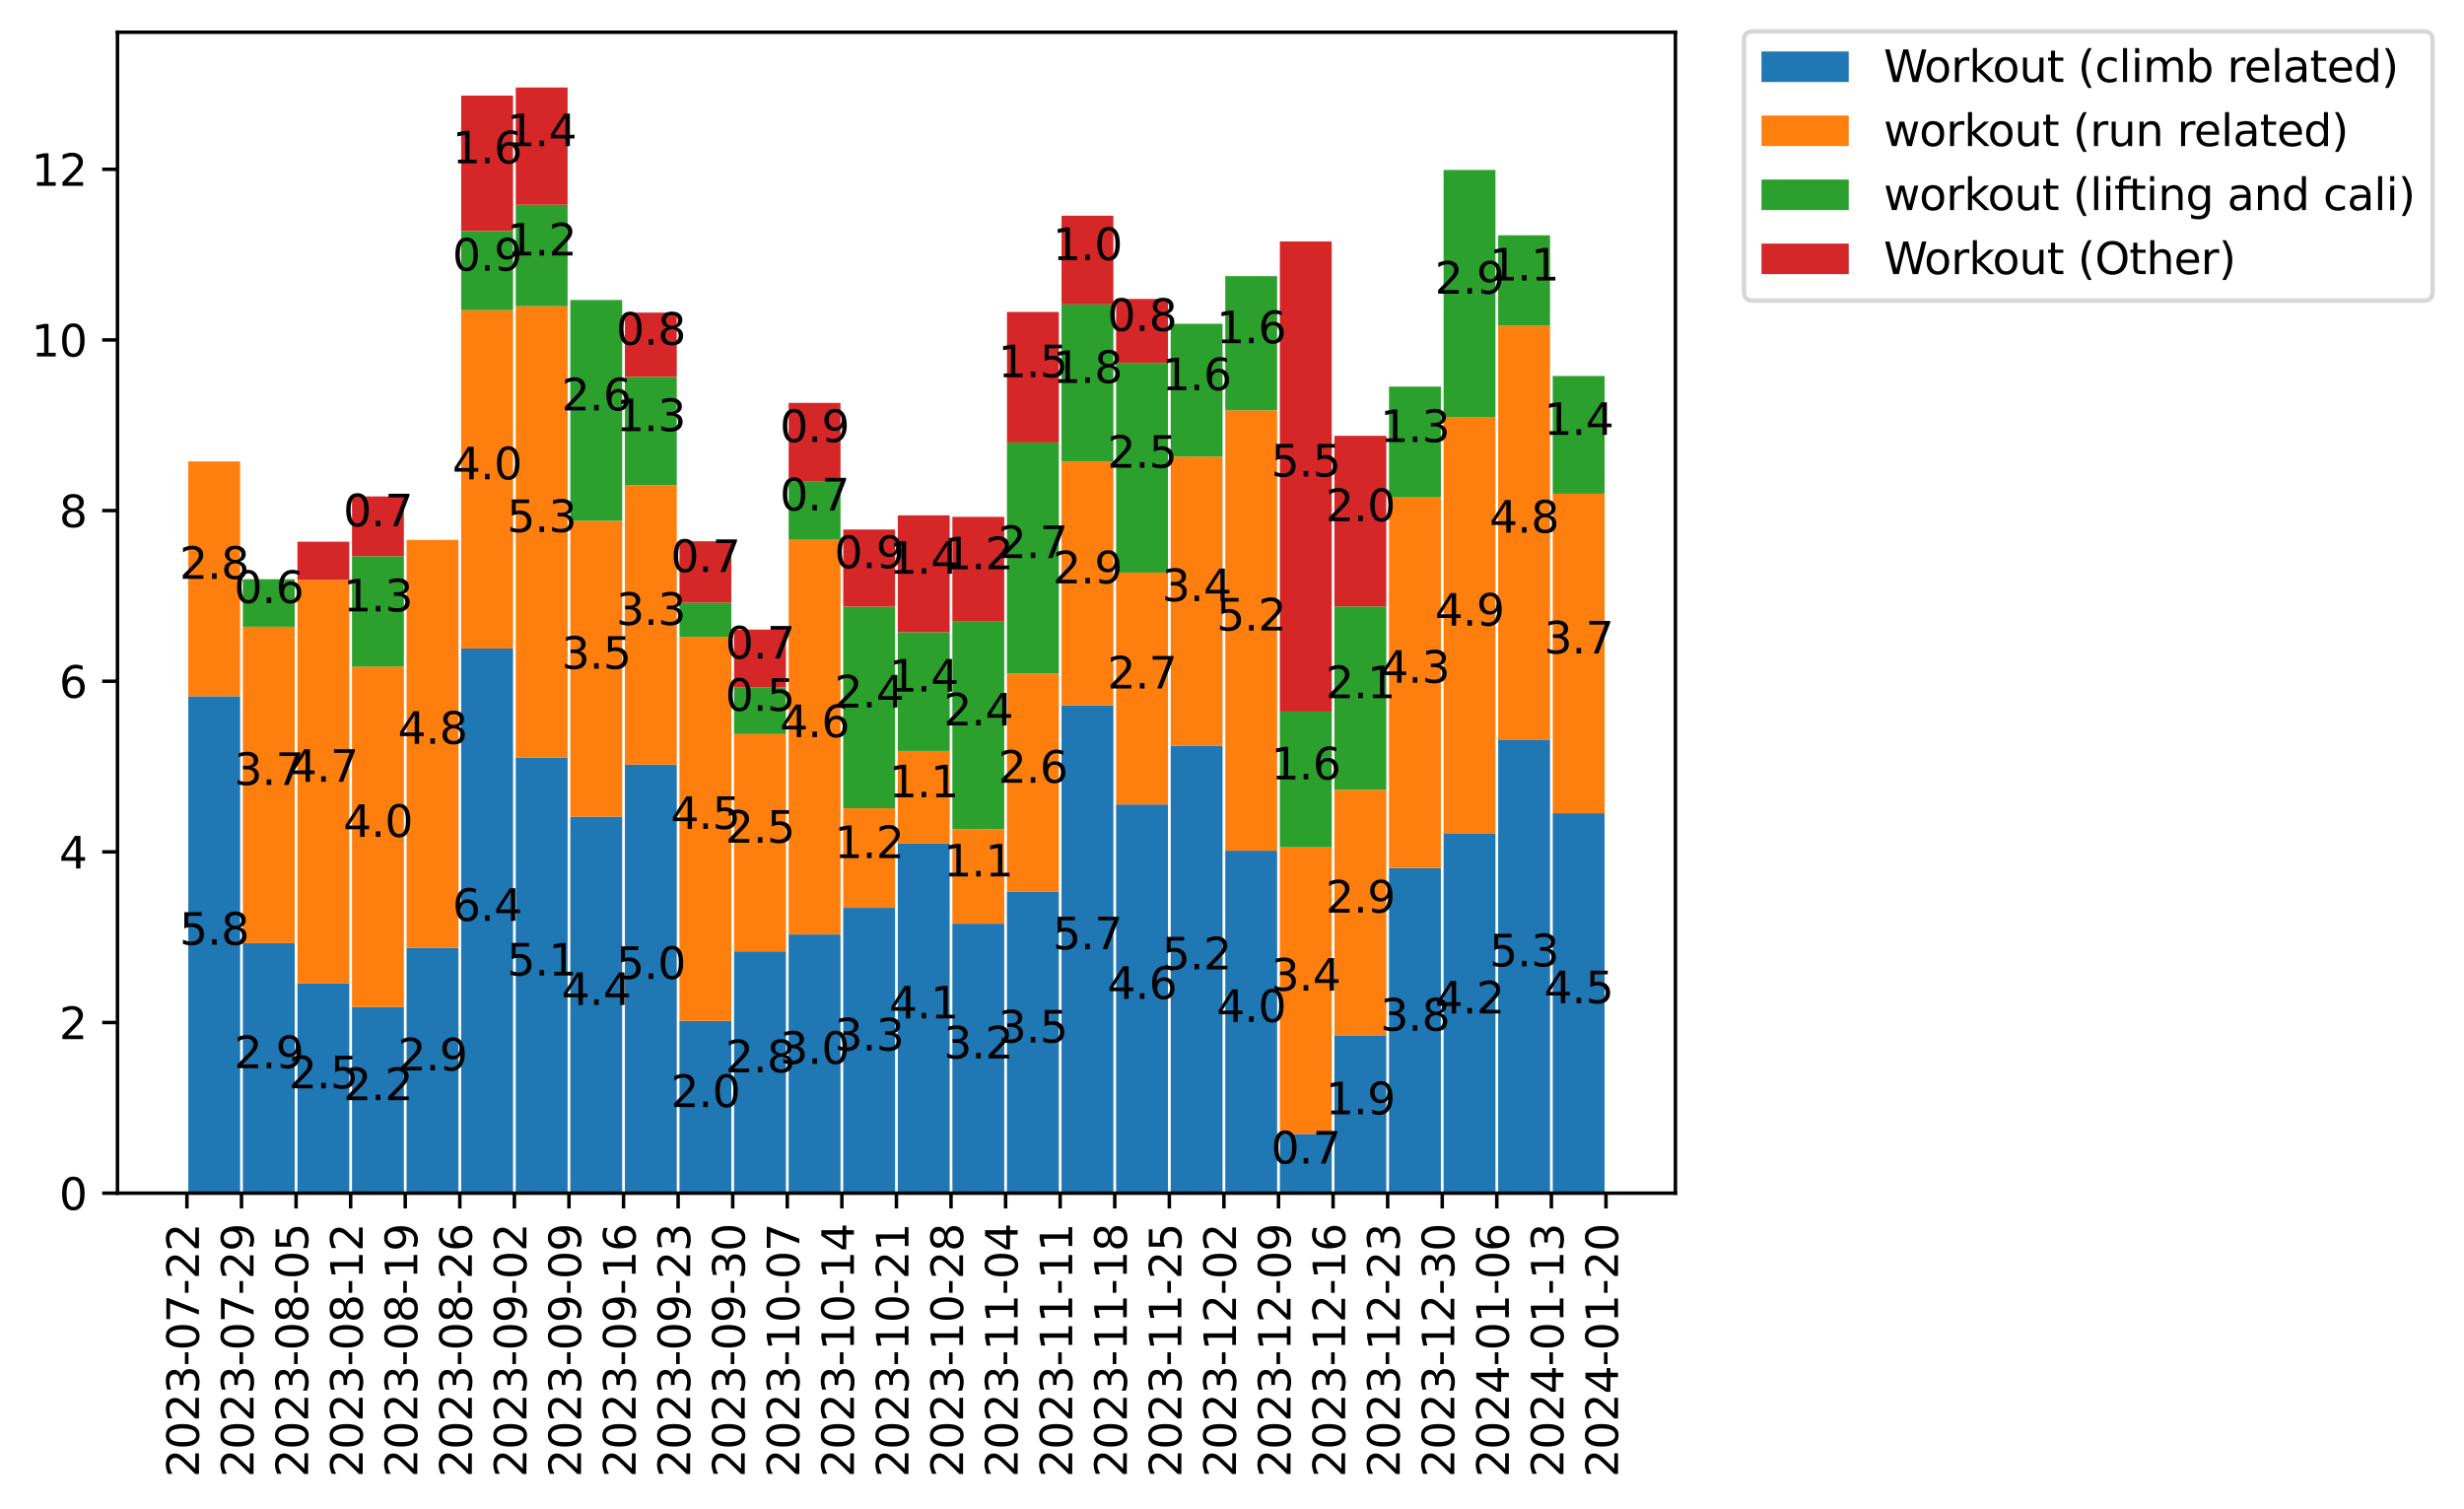 <?xml version="1.0" encoding="utf-8" standalone="no"?>
<!DOCTYPE svg PUBLIC "-//W3C//DTD SVG 1.1//EN"
  "http://www.w3.org/Graphics/SVG/1.1/DTD/svg11.dtd">
<svg xmlns:xlink="http://www.w3.org/1999/xlink" width="564.805pt" height="345.812pt" viewBox="0 0 564.805 345.812" xmlns="http://www.w3.org/2000/svg" version="1.1">
 <defs>
  <style type="text/css">*{stroke-linejoin: round; stroke-linecap: butt}</style>
 </defs>
 <g id="figure_1">
  <g id="patch_1">
   <path d="M 0 345.812 
L 564.805 345.812 
L 564.805 0 
L 0 0 
z
" style="fill: #ffffff"/>
  </g>
  <g id="axes_1">
   <g id="patch_2">
    <path d="M 26.925 273.497 
L 384.045 273.497 
L 384.045 7.385 
L 26.925 7.385 
z
" style="fill: #ffffff"/>
   </g>
   <g id="patch_3">
    <path d="M 43.158 273.497 
L 55.043 273.497 
L 55.043 159.592 
L 43.158 159.592 
z
" clip-path="url(#p0dcb882368)" style="fill: #1f77b4"/>
   </g>
   <g id="patch_4">
    <path d="M 55.669 273.497 
L 67.554 273.497 
L 67.554 216.175 
L 55.669 216.175 
z
" clip-path="url(#p0dcb882368)" style="fill: #1f77b4"/>
   </g>
   <g id="patch_5">
    <path d="M 68.179 273.497 
L 80.065 273.497 
L 80.065 225.438 
L 68.179 225.438 
z
" clip-path="url(#p0dcb882368)" style="fill: #1f77b4"/>
   </g>
   <g id="patch_6">
    <path d="M 80.69 273.497 
L 92.575 273.497 
L 92.575 230.838 
L 80.69 230.838 
z
" clip-path="url(#p0dcb882368)" style="fill: #1f77b4"/>
   </g>
   <g id="patch_7">
    <path d="M 93.201 273.497 
L 105.086 273.497 
L 105.086 217.224 
L 93.201 217.224 
z
" clip-path="url(#p0dcb882368)" style="fill: #1f77b4"/>
   </g>
   <g id="patch_8">
    <path d="M 105.712 273.497 
L 117.597 273.497 
L 117.597 148.645 
L 105.712 148.645 
z
" clip-path="url(#p0dcb882368)" style="fill: #1f77b4"/>
   </g>
   <g id="patch_9">
    <path d="M 118.222 273.497 
L 130.108 273.497 
L 130.108 173.696 
L 118.222 173.696 
z
" clip-path="url(#p0dcb882368)" style="fill: #1f77b4"/>
   </g>
   <g id="patch_10">
    <path d="M 130.733 273.497 
L 142.618 273.497 
L 142.618 187.191 
L 130.733 187.191 
z
" clip-path="url(#p0dcb882368)" style="fill: #1f77b4"/>
   </g>
   <g id="patch_11">
    <path d="M 143.244 273.497 
L 155.129 273.497 
L 155.129 175.255 
L 143.244 175.255 
z
" clip-path="url(#p0dcb882368)" style="fill: #1f77b4"/>
   </g>
   <g id="patch_12">
    <path d="M 155.755 273.497 
L 167.64 273.497 
L 167.64 234.005 
L 155.755 234.005 
z
" clip-path="url(#p0dcb882368)" style="fill: #1f77b4"/>
   </g>
   <g id="patch_13">
    <path d="M 168.265 273.497 
L 180.151 273.497 
L 180.151 218.066 
L 168.265 218.066 
z
" clip-path="url(#p0dcb882368)" style="fill: #1f77b4"/>
   </g>
   <g id="patch_14">
    <path d="M 180.776 273.497 
L 192.661 273.497 
L 192.661 214.198 
L 180.776 214.198 
z
" clip-path="url(#p0dcb882368)" style="fill: #1f77b4"/>
   </g>
   <g id="patch_15">
    <path d="M 193.287 273.497 
L 205.172 273.497 
L 205.172 208.091 
L 193.287 208.091 
z
" clip-path="url(#p0dcb882368)" style="fill: #1f77b4"/>
   </g>
   <g id="patch_16">
    <path d="M 205.798 273.497 
L 217.683 273.497 
L 217.683 193.363 
L 205.798 193.363 
z
" clip-path="url(#p0dcb882368)" style="fill: #1f77b4"/>
   </g>
   <g id="patch_17">
    <path d="M 218.309 273.497 
L 230.194 273.497 
L 230.194 211.715 
L 218.309 211.715 
z
" clip-path="url(#p0dcb882368)" style="fill: #1f77b4"/>
   </g>
   <g id="patch_18">
    <path d="M 230.819 273.497 
L 242.705 273.497 
L 242.705 204.435 
L 230.819 204.435 
z
" clip-path="url(#p0dcb882368)" style="fill: #1f77b4"/>
   </g>
   <g id="patch_19">
    <path d="M 243.33 273.497 
L 255.215 273.497 
L 255.215 161.668 
L 243.33 161.668 
z
" clip-path="url(#p0dcb882368)" style="fill: #1f77b4"/>
   </g>
   <g id="patch_20">
    <path d="M 255.841 273.497 
L 267.726 273.497 
L 267.726 184.399 
L 255.841 184.399 
z
" clip-path="url(#p0dcb882368)" style="fill: #1f77b4"/>
   </g>
   <g id="patch_21">
    <path d="M 268.352 273.497 
L 280.237 273.497 
L 280.237 170.92 
L 268.352 170.92 
z
" clip-path="url(#p0dcb882368)" style="fill: #1f77b4"/>
   </g>
   <g id="patch_22">
    <path d="M 280.862 273.497 
L 292.748 273.497 
L 292.748 194.993 
L 280.862 194.993 
z
" clip-path="url(#p0dcb882368)" style="fill: #1f77b4"/>
   </g>
   <g id="patch_23">
    <path d="M 293.373 273.497 
L 305.258 273.497 
L 305.258 259.92 
L 293.373 259.92 
z
" clip-path="url(#p0dcb882368)" style="fill: #1f77b4"/>
   </g>
   <g id="patch_24">
    <path d="M 305.884 273.497 
L 317.769 273.497 
L 317.769 237.314 
L 305.884 237.314 
z
" clip-path="url(#p0dcb882368)" style="fill: #1f77b4"/>
   </g>
   <g id="patch_25">
    <path d="M 318.395 273.497 
L 330.28 273.497 
L 330.28 198.975 
L 318.395 198.975 
z
" clip-path="url(#p0dcb882368)" style="fill: #1f77b4"/>
   </g>
   <g id="patch_26">
    <path d="M 330.905 273.497 
L 342.791 273.497 
L 342.791 191.13 
L 330.905 191.13 
z
" clip-path="url(#p0dcb882368)" style="fill: #1f77b4"/>
   </g>
   <g id="patch_27">
    <path d="M 343.416 273.497 
L 355.301 273.497 
L 355.301 169.513 
L 343.416 169.513 
z
" clip-path="url(#p0dcb882368)" style="fill: #1f77b4"/>
   </g>
   <g id="patch_28">
    <path d="M 355.927 273.497 
L 367.812 273.497 
L 367.812 186.398 
L 355.927 186.398 
z
" clip-path="url(#p0dcb882368)" style="fill: #1f77b4"/>
   </g>
   <g id="patch_29">
    <path d="M 43.158 159.592 
L 55.043 159.592 
L 55.043 105.764 
L 43.158 105.764 
z
" clip-path="url(#p0dcb882368)" style="fill: #ff7f0e"/>
   </g>
   <g id="patch_30">
    <path d="M 55.669 216.175 
L 67.554 216.175 
L 67.554 143.664 
L 55.669 143.664 
z
" clip-path="url(#p0dcb882368)" style="fill: #ff7f0e"/>
   </g>
   <g id="patch_31">
    <path d="M 68.179 225.438 
L 80.065 225.438 
L 80.065 132.95 
L 68.179 132.95 
z
" clip-path="url(#p0dcb882368)" style="fill: #ff7f0e"/>
   </g>
   <g id="patch_32">
    <path d="M 80.69 230.838 
L 92.575 230.838 
L 92.575 152.818 
L 80.69 152.818 
z
" clip-path="url(#p0dcb882368)" style="fill: #ff7f0e"/>
   </g>
   <g id="patch_33">
    <path d="M 93.201 217.224 
L 105.086 217.224 
L 105.086 123.758 
L 93.201 123.758 
z
" clip-path="url(#p0dcb882368)" style="fill: #ff7f0e"/>
   </g>
   <g id="patch_34">
    <path d="M 105.712 148.645 
L 117.597 148.645 
L 117.597 71.098 
L 105.712 71.098 
z
" clip-path="url(#p0dcb882368)" style="fill: #ff7f0e"/>
   </g>
   <g id="patch_35">
    <path d="M 118.222 173.696 
L 130.108 173.696 
L 130.108 70.19 
L 118.222 70.19 
z
" clip-path="url(#p0dcb882368)" style="fill: #ff7f0e"/>
   </g>
   <g id="patch_36">
    <path d="M 130.733 187.191 
L 142.618 187.191 
L 142.618 119.39 
L 130.733 119.39 
z
" clip-path="url(#p0dcb882368)" style="fill: #ff7f0e"/>
   </g>
   <g id="patch_37">
    <path d="M 143.244 175.255 
L 155.129 175.255 
L 155.129 111.23 
L 143.244 111.23 
z
" clip-path="url(#p0dcb882368)" style="fill: #ff7f0e"/>
   </g>
   <g id="patch_38">
    <path d="M 155.755 234.005 
L 167.64 234.005 
L 167.64 145.972 
L 155.755 145.972 
z
" clip-path="url(#p0dcb882368)" style="fill: #ff7f0e"/>
   </g>
   <g id="patch_39">
    <path d="M 168.265 218.066 
L 180.151 218.066 
L 180.151 168.263 
L 168.265 168.263 
z
" clip-path="url(#p0dcb882368)" style="fill: #ff7f0e"/>
   </g>
   <g id="patch_40">
    <path d="M 180.776 214.198 
L 192.661 214.198 
L 192.661 123.725 
L 180.776 123.725 
z
" clip-path="url(#p0dcb882368)" style="fill: #ff7f0e"/>
   </g>
   <g id="patch_41">
    <path d="M 193.287 208.091 
L 205.172 208.091 
L 205.172 185.273 
L 193.287 185.273 
z
" clip-path="url(#p0dcb882368)" style="fill: #ff7f0e"/>
   </g>
   <g id="patch_42">
    <path d="M 205.798 193.363 
L 217.683 193.363 
L 217.683 172.131 
L 205.798 172.131 
z
" clip-path="url(#p0dcb882368)" style="fill: #ff7f0e"/>
   </g>
   <g id="patch_43">
    <path d="M 218.309 211.715 
L 230.194 211.715 
L 230.194 190.07 
L 218.309 190.07 
z
" clip-path="url(#p0dcb882368)" style="fill: #ff7f0e"/>
   </g>
   <g id="patch_44">
    <path d="M 230.819 204.435 
L 242.705 204.435 
L 242.705 154.404 
L 230.819 154.404 
z
" clip-path="url(#p0dcb882368)" style="fill: #ff7f0e"/>
   </g>
   <g id="patch_45">
    <path d="M 243.33 161.668 
L 255.215 161.668 
L 255.215 105.77 
L 243.33 105.77 
z
" clip-path="url(#p0dcb882368)" style="fill: #ff7f0e"/>
   </g>
   <g id="patch_46">
    <path d="M 255.841 184.399 
L 267.726 184.399 
L 267.726 131.244 
L 255.841 131.244 
z
" clip-path="url(#p0dcb882368)" style="fill: #ff7f0e"/>
   </g>
   <g id="patch_47">
    <path d="M 268.352 170.92 
L 280.237 170.92 
L 280.237 104.667 
L 268.352 104.667 
z
" clip-path="url(#p0dcb882368)" style="fill: #ff7f0e"/>
   </g>
   <g id="patch_48">
    <path d="M 280.862 194.993 
L 292.748 194.993 
L 292.748 94.046 
L 280.862 94.046 
z
" clip-path="url(#p0dcb882368)" style="fill: #ff7f0e"/>
   </g>
   <g id="patch_49">
    <path d="M 293.373 259.92 
L 305.258 259.92 
L 305.258 194.216 
L 293.373 194.216 
z
" clip-path="url(#p0dcb882368)" style="fill: #ff7f0e"/>
   </g>
   <g id="patch_50">
    <path d="M 305.884 237.314 
L 317.769 237.314 
L 317.769 181.052 
L 305.884 181.052 
z
" clip-path="url(#p0dcb882368)" style="fill: #ff7f0e"/>
   </g>
   <g id="patch_51">
    <path d="M 318.395 198.975 
L 330.28 198.975 
L 330.28 114.017 
L 318.395 114.017 
z
" clip-path="url(#p0dcb882368)" style="fill: #ff7f0e"/>
   </g>
   <g id="patch_52">
    <path d="M 330.905 191.13 
L 342.791 191.13 
L 342.791 95.697 
L 330.905 95.697 
z
" clip-path="url(#p0dcb882368)" style="fill: #ff7f0e"/>
   </g>
   <g id="patch_53">
    <path d="M 343.416 169.513 
L 355.301 169.513 
L 355.301 74.667 
L 343.416 74.667 
z
" clip-path="url(#p0dcb882368)" style="fill: #ff7f0e"/>
   </g>
   <g id="patch_54">
    <path d="M 355.927 186.398 
L 367.812 186.398 
L 367.812 113.175 
L 355.927 113.175 
z
" clip-path="url(#p0dcb882368)" style="fill: #ff7f0e"/>
   </g>
   <g id="patch_55">
    <path d="M 43.158 105.764 
L 55.043 105.764 
L 55.043 105.764 
L 43.158 105.764 
z
" clip-path="url(#p0dcb882368)" style="fill: #2ca02c"/>
   </g>
   <g id="patch_56">
    <path d="M 55.669 143.664 
L 67.554 143.664 
L 67.554 132.765 
L 55.669 132.765 
z
" clip-path="url(#p0dcb882368)" style="fill: #2ca02c"/>
   </g>
   <g id="patch_57">
    <path d="M 68.179 132.95 
L 80.065 132.95 
L 80.065 132.95 
L 68.179 132.95 
z
" clip-path="url(#p0dcb882368)" style="fill: #2ca02c"/>
   </g>
   <g id="patch_58">
    <path d="M 80.69 152.818 
L 92.575 152.818 
L 92.575 127.485 
L 80.69 127.485 
z
" clip-path="url(#p0dcb882368)" style="fill: #2ca02c"/>
   </g>
   <g id="patch_59">
    <path d="M 93.201 123.758 
L 105.086 123.758 
L 105.086 123.758 
L 93.201 123.758 
z
" clip-path="url(#p0dcb882368)" style="fill: #2ca02c"/>
   </g>
   <g id="patch_60">
    <path d="M 105.712 71.098 
L 117.597 71.098 
L 117.597 52.979 
L 105.712 52.979 
z
" clip-path="url(#p0dcb882368)" style="fill: #2ca02c"/>
   </g>
   <g id="patch_61">
    <path d="M 118.222 70.19 
L 130.108 70.19 
L 130.108 46.933 
L 118.222 46.933 
z
" clip-path="url(#p0dcb882368)" style="fill: #2ca02c"/>
   </g>
   <g id="patch_62">
    <path d="M 130.733 119.39 
L 142.618 119.39 
L 142.618 68.767 
L 130.733 68.767 
z
" clip-path="url(#p0dcb882368)" style="fill: #2ca02c"/>
   </g>
   <g id="patch_63">
    <path d="M 143.244 111.23 
L 155.129 111.23 
L 155.129 86.396 
L 143.244 86.396 
z
" clip-path="url(#p0dcb882368)" style="fill: #2ca02c"/>
   </g>
   <g id="patch_64">
    <path d="M 155.755 145.972 
L 167.64 145.972 
L 167.64 138.144 
L 155.755 138.144 
z
" clip-path="url(#p0dcb882368)" style="fill: #2ca02c"/>
   </g>
   <g id="patch_65">
    <path d="M 168.265 168.263 
L 180.151 168.263 
L 180.151 157.593 
L 168.265 157.593 
z
" clip-path="url(#p0dcb882368)" style="fill: #2ca02c"/>
   </g>
   <g id="patch_66">
    <path d="M 180.776 123.725 
L 192.661 123.725 
L 192.661 110.274 
L 180.776 110.274 
z
" clip-path="url(#p0dcb882368)" style="fill: #2ca02c"/>
   </g>
   <g id="patch_67">
    <path d="M 193.287 185.273 
L 205.172 185.273 
L 205.172 139.056 
L 193.287 139.056 
z
" clip-path="url(#p0dcb882368)" style="fill: #2ca02c"/>
   </g>
   <g id="patch_68">
    <path d="M 205.798 172.131 
L 217.683 172.131 
L 217.683 144.913 
L 205.798 144.913 
z
" clip-path="url(#p0dcb882368)" style="fill: #2ca02c"/>
   </g>
   <g id="patch_69">
    <path d="M 218.309 190.07 
L 230.194 190.07 
L 230.194 142.495 
L 218.309 142.495 
z
" clip-path="url(#p0dcb882368)" style="fill: #2ca02c"/>
   </g>
   <g id="patch_70">
    <path d="M 230.819 154.404 
L 242.705 154.404 
L 242.705 101.418 
L 230.819 101.418 
z
" clip-path="url(#p0dcb882368)" style="fill: #2ca02c"/>
   </g>
   <g id="patch_71">
    <path d="M 243.33 105.77 
L 255.215 105.77 
L 255.215 69.772 
L 243.33 69.772 
z
" clip-path="url(#p0dcb882368)" style="fill: #2ca02c"/>
   </g>
   <g id="patch_72">
    <path d="M 255.841 131.244 
L 267.726 131.244 
L 267.726 83.186 
L 255.841 83.186 
z
" clip-path="url(#p0dcb882368)" style="fill: #2ca02c"/>
   </g>
   <g id="patch_73">
    <path d="M 268.352 104.667 
L 280.237 104.667 
L 280.237 74.216 
L 268.352 74.216 
z
" clip-path="url(#p0dcb882368)" style="fill: #2ca02c"/>
   </g>
   <g id="patch_74">
    <path d="M 280.862 94.046 
L 292.748 94.046 
L 292.748 63.296 
L 280.862 63.296 
z
" clip-path="url(#p0dcb882368)" style="fill: #2ca02c"/>
   </g>
   <g id="patch_75">
    <path d="M 293.373 194.216 
L 305.258 194.216 
L 305.258 163.102 
L 293.373 163.102 
z
" clip-path="url(#p0dcb882368)" style="fill: #2ca02c"/>
   </g>
   <g id="patch_76">
    <path d="M 305.884 181.052 
L 317.769 181.052 
L 317.769 139.013 
L 305.884 139.013 
z
" clip-path="url(#p0dcb882368)" style="fill: #2ca02c"/>
   </g>
   <g id="patch_77">
    <path d="M 318.395 114.017 
L 330.28 114.017 
L 330.28 88.618 
L 318.395 88.618 
z
" clip-path="url(#p0dcb882368)" style="fill: #2ca02c"/>
   </g>
   <g id="patch_78">
    <path d="M 330.905 95.697 
L 342.791 95.697 
L 342.791 38.957 
L 330.905 38.957 
z
" clip-path="url(#p0dcb882368)" style="fill: #2ca02c"/>
   </g>
   <g id="patch_79">
    <path d="M 343.416 74.667 
L 355.301 74.667 
L 355.301 53.93 
L 343.416 53.93 
z
" clip-path="url(#p0dcb882368)" style="fill: #2ca02c"/>
   </g>
   <g id="patch_80">
    <path d="M 355.927 113.175 
L 367.812 113.175 
L 367.812 86.185 
L 355.927 86.185 
z
" clip-path="url(#p0dcb882368)" style="fill: #2ca02c"/>
   </g>
   <g id="patch_81">
    <path d="M 43.158 105.764 
L 55.043 105.764 
L 55.043 105.764 
L 43.158 105.764 
z
" clip-path="url(#p0dcb882368)" style="fill: #d62728"/>
   </g>
   <g id="patch_82">
    <path d="M 55.669 132.765 
L 67.554 132.765 
L 67.554 132.765 
L 55.669 132.765 
z
" clip-path="url(#p0dcb882368)" style="fill: #d62728"/>
   </g>
   <g id="patch_83">
    <path d="M 68.179 132.95 
L 80.065 132.95 
L 80.065 124.165 
L 68.179 124.165 
z
" clip-path="url(#p0dcb882368)" style="fill: #d62728"/>
   </g>
   <g id="patch_84">
    <path d="M 80.69 127.485 
L 92.575 127.485 
L 92.575 113.789 
L 80.69 113.789 
z
" clip-path="url(#p0dcb882368)" style="fill: #d62728"/>
   </g>
   <g id="patch_85">
    <path d="M 93.201 123.758 
L 105.086 123.758 
L 105.086 123.758 
L 93.201 123.758 
z
" clip-path="url(#p0dcb882368)" style="fill: #d62728"/>
   </g>
   <g id="patch_86">
    <path d="M 105.712 52.979 
L 117.597 52.979 
L 117.597 21.92 
L 105.712 21.92 
z
" clip-path="url(#p0dcb882368)" style="fill: #d62728"/>
   </g>
   <g id="patch_87">
    <path d="M 118.222 46.933 
L 130.108 46.933 
L 130.108 20.056 
L 118.222 20.056 
z
" clip-path="url(#p0dcb882368)" style="fill: #d62728"/>
   </g>
   <g id="patch_88">
    <path d="M 130.733 68.767 
L 142.618 68.767 
L 142.618 68.767 
L 130.733 68.767 
z
" clip-path="url(#p0dcb882368)" style="fill: #d62728"/>
   </g>
   <g id="patch_89">
    <path d="M 143.244 86.396 
L 155.129 86.396 
L 155.129 71.652 
L 143.244 71.652 
z
" clip-path="url(#p0dcb882368)" style="fill: #d62728"/>
   </g>
   <g id="patch_90">
    <path d="M 155.755 138.144 
L 167.64 138.144 
L 167.64 124.062 
L 155.755 124.062 
z
" clip-path="url(#p0dcb882368)" style="fill: #d62728"/>
   </g>
   <g id="patch_91">
    <path d="M 168.265 157.593 
L 180.151 157.593 
L 180.151 144.31 
L 168.265 144.31 
z
" clip-path="url(#p0dcb882368)" style="fill: #d62728"/>
   </g>
   <g id="patch_92">
    <path d="M 180.776 110.274 
L 192.661 110.274 
L 192.661 92.345 
L 180.776 92.345 
z
" clip-path="url(#p0dcb882368)" style="fill: #d62728"/>
   </g>
   <g id="patch_93">
    <path d="M 193.287 139.056 
L 205.172 139.056 
L 205.172 121.373 
L 193.287 121.373 
z
" clip-path="url(#p0dcb882368)" style="fill: #d62728"/>
   </g>
   <g id="patch_94">
    <path d="M 205.798 144.913 
L 217.683 144.913 
L 217.683 118.124 
L 205.798 118.124 
z
" clip-path="url(#p0dcb882368)" style="fill: #d62728"/>
   </g>
   <g id="patch_95">
    <path d="M 218.309 142.495 
L 230.194 142.495 
L 230.194 118.466 
L 218.309 118.466 
z
" clip-path="url(#p0dcb882368)" style="fill: #d62728"/>
   </g>
   <g id="patch_96">
    <path d="M 230.819 101.418 
L 242.705 101.418 
L 242.705 71.505 
L 230.819 71.505 
z
" clip-path="url(#p0dcb882368)" style="fill: #d62728"/>
   </g>
   <g id="patch_97">
    <path d="M 243.33 69.772 
L 255.215 69.772 
L 255.215 49.443 
L 243.33 49.443 
z
" clip-path="url(#p0dcb882368)" style="fill: #d62728"/>
   </g>
   <g id="patch_98">
    <path d="M 255.841 83.186 
L 267.726 83.186 
L 267.726 68.517 
L 255.841 68.517 
z
" clip-path="url(#p0dcb882368)" style="fill: #d62728"/>
   </g>
   <g id="patch_99">
    <path d="M 268.352 74.216 
L 280.237 74.216 
L 280.237 74.216 
L 268.352 74.216 
z
" clip-path="url(#p0dcb882368)" style="fill: #d62728"/>
   </g>
   <g id="patch_100">
    <path d="M 280.862 63.296 
L 292.748 63.296 
L 292.748 63.296 
L 280.862 63.296 
z
" clip-path="url(#p0dcb882368)" style="fill: #d62728"/>
   </g>
   <g id="patch_101">
    <path d="M 293.373 163.102 
L 305.258 163.102 
L 305.258 55.343 
L 293.373 55.343 
z
" clip-path="url(#p0dcb882368)" style="fill: #d62728"/>
   </g>
   <g id="patch_102">
    <path d="M 305.884 139.013 
L 317.769 139.013 
L 317.769 99.897 
L 305.884 99.897 
z
" clip-path="url(#p0dcb882368)" style="fill: #d62728"/>
   </g>
   <g id="patch_103">
    <path d="M 318.395 88.618 
L 330.28 88.618 
L 330.28 88.618 
L 318.395 88.618 
z
" clip-path="url(#p0dcb882368)" style="fill: #d62728"/>
   </g>
   <g id="patch_104">
    <path d="M 330.905 38.957 
L 342.791 38.957 
L 342.791 38.957 
L 330.905 38.957 
z
" clip-path="url(#p0dcb882368)" style="fill: #d62728"/>
   </g>
   <g id="patch_105">
    <path d="M 343.416 53.93 
L 355.301 53.93 
L 355.301 53.93 
L 343.416 53.93 
z
" clip-path="url(#p0dcb882368)" style="fill: #d62728"/>
   </g>
   <g id="patch_106">
    <path d="M 355.927 86.185 
L 367.812 86.185 
L 367.812 86.185 
L 355.927 86.185 
z
" clip-path="url(#p0dcb882368)" style="fill: #d62728"/>
   </g>
   <g id="matplotlib.axis_1">
    <g id="xtick_1">
     <g id="line2d_1">
      <defs>
       <path id="m78e473fbcb" d="M 0 0 
L 0 3.5 
" style="stroke: #000000; stroke-width: 0.8"/>
      </defs>
      <g>
       <use xlink:href="#m78e473fbcb" x="42.845" y="273.497" style="stroke: #000000; stroke-width: 0.8"/>
      </g>
     </g>
     <g id="text_1">
      <!-- 2023-07-22 -->
      <g transform="translate(45.604 338.612)rotate(-90)scale(0.1 -0.1)">
       <defs>
        <path id="DejaVuSans-32" d="M 1228 531 
L 3431 531 
L 3431 0 
L 469 0 
L 469 531 
Q 828 903 1448 1529 
Q 2069 2156 2228 2338 
Q 2531 2678 2651 2914 
Q 2772 3150 2772 3378 
Q 2772 3750 2511 3984 
Q 2250 4219 1831 4219 
Q 1534 4219 1204 4116 
Q 875 4013 500 3803 
L 500 4441 
Q 881 4594 1212 4672 
Q 1544 4750 1819 4750 
Q 2544 4750 2975 4387 
Q 3406 4025 3406 3419 
Q 3406 3131 3298 2873 
Q 3191 2616 2906 2266 
Q 2828 2175 2409 1742 
Q 1991 1309 1228 531 
z
" transform="scale(0.016)"/>
        <path id="DejaVuSans-30" d="M 2034 4250 
Q 1547 4250 1301 3770 
Q 1056 3291 1056 2328 
Q 1056 1369 1301 889 
Q 1547 409 2034 409 
Q 2525 409 2770 889 
Q 3016 1369 3016 2328 
Q 3016 3291 2770 3770 
Q 2525 4250 2034 4250 
z
M 2034 4750 
Q 2819 4750 3233 4129 
Q 3647 3509 3647 2328 
Q 3647 1150 3233 529 
Q 2819 -91 2034 -91 
Q 1250 -91 836 529 
Q 422 1150 422 2328 
Q 422 3509 836 4129 
Q 1250 4750 2034 4750 
z
" transform="scale(0.016)"/>
        <path id="DejaVuSans-33" d="M 2597 2516 
Q 3050 2419 3304 2112 
Q 3559 1806 3559 1356 
Q 3559 666 3084 287 
Q 2609 -91 1734 -91 
Q 1441 -91 1130 -33 
Q 819 25 488 141 
L 488 750 
Q 750 597 1062 519 
Q 1375 441 1716 441 
Q 2309 441 2620 675 
Q 2931 909 2931 1356 
Q 2931 1769 2642 2001 
Q 2353 2234 1838 2234 
L 1294 2234 
L 1294 2753 
L 1863 2753 
Q 2328 2753 2575 2939 
Q 2822 3125 2822 3475 
Q 2822 3834 2567 4026 
Q 2313 4219 1838 4219 
Q 1578 4219 1281 4162 
Q 984 4106 628 3988 
L 628 4550 
Q 988 4650 1302 4700 
Q 1616 4750 1894 4750 
Q 2613 4750 3031 4423 
Q 3450 4097 3450 3541 
Q 3450 3153 3228 2886 
Q 3006 2619 2597 2516 
z
" transform="scale(0.016)"/>
        <path id="DejaVuSans-2d" d="M 313 2009 
L 1997 2009 
L 1997 1497 
L 313 1497 
L 313 2009 
z
" transform="scale(0.016)"/>
        <path id="DejaVuSans-37" d="M 525 4666 
L 3525 4666 
L 3525 4397 
L 1831 0 
L 1172 0 
L 2766 4134 
L 525 4134 
L 525 4666 
z
" transform="scale(0.016)"/>
       </defs>
       <use xlink:href="#DejaVuSans-32"/>
       <use xlink:href="#DejaVuSans-30" x="63.623"/>
       <use xlink:href="#DejaVuSans-32" x="127.246"/>
       <use xlink:href="#DejaVuSans-33" x="190.869"/>
       <use xlink:href="#DejaVuSans-2d" x="254.492"/>
       <use xlink:href="#DejaVuSans-30" x="290.576"/>
       <use xlink:href="#DejaVuSans-37" x="354.199"/>
       <use xlink:href="#DejaVuSans-2d" x="417.822"/>
       <use xlink:href="#DejaVuSans-32" x="453.906"/>
       <use xlink:href="#DejaVuSans-32" x="517.529"/>
      </g>
     </g>
    </g>
    <g id="xtick_2">
     <g id="line2d_2">
      <g>
       <use xlink:href="#m78e473fbcb" x="55.356" y="273.497" style="stroke: #000000; stroke-width: 0.8"/>
      </g>
     </g>
     <g id="text_2">
      <!-- 2023-07-29 -->
      <g transform="translate(58.115 338.612)rotate(-90)scale(0.1 -0.1)">
       <defs>
        <path id="DejaVuSans-39" d="M 703 97 
L 703 672 
Q 941 559 1184 500 
Q 1428 441 1663 441 
Q 2288 441 2617 861 
Q 2947 1281 2994 2138 
Q 2813 1869 2534 1725 
Q 2256 1581 1919 1581 
Q 1219 1581 811 2004 
Q 403 2428 403 3163 
Q 403 3881 828 4315 
Q 1253 4750 1959 4750 
Q 2769 4750 3195 4129 
Q 3622 3509 3622 2328 
Q 3622 1225 3098 567 
Q 2575 -91 1691 -91 
Q 1453 -91 1209 -44 
Q 966 3 703 97 
z
M 1959 2075 
Q 2384 2075 2632 2365 
Q 2881 2656 2881 3163 
Q 2881 3666 2632 3958 
Q 2384 4250 1959 4250 
Q 1534 4250 1286 3958 
Q 1038 3666 1038 3163 
Q 1038 2656 1286 2365 
Q 1534 2075 1959 2075 
z
" transform="scale(0.016)"/>
       </defs>
       <use xlink:href="#DejaVuSans-32"/>
       <use xlink:href="#DejaVuSans-30" x="63.623"/>
       <use xlink:href="#DejaVuSans-32" x="127.246"/>
       <use xlink:href="#DejaVuSans-33" x="190.869"/>
       <use xlink:href="#DejaVuSans-2d" x="254.492"/>
       <use xlink:href="#DejaVuSans-30" x="290.576"/>
       <use xlink:href="#DejaVuSans-37" x="354.199"/>
       <use xlink:href="#DejaVuSans-2d" x="417.822"/>
       <use xlink:href="#DejaVuSans-32" x="453.906"/>
       <use xlink:href="#DejaVuSans-39" x="517.529"/>
      </g>
     </g>
    </g>
    <g id="xtick_3">
     <g id="line2d_3">
      <g>
       <use xlink:href="#m78e473fbcb" x="67.867" y="273.497" style="stroke: #000000; stroke-width: 0.8"/>
      </g>
     </g>
     <g id="text_3">
      <!-- 2023-08-05 -->
      <g transform="translate(70.626 338.612)rotate(-90)scale(0.1 -0.1)">
       <defs>
        <path id="DejaVuSans-38" d="M 2034 2216 
Q 1584 2216 1326 1975 
Q 1069 1734 1069 1313 
Q 1069 891 1326 650 
Q 1584 409 2034 409 
Q 2484 409 2743 651 
Q 3003 894 3003 1313 
Q 3003 1734 2745 1975 
Q 2488 2216 2034 2216 
z
M 1403 2484 
Q 997 2584 770 2862 
Q 544 3141 544 3541 
Q 544 4100 942 4425 
Q 1341 4750 2034 4750 
Q 2731 4750 3128 4425 
Q 3525 4100 3525 3541 
Q 3525 3141 3298 2862 
Q 3072 2584 2669 2484 
Q 3125 2378 3379 2068 
Q 3634 1759 3634 1313 
Q 3634 634 3220 271 
Q 2806 -91 2034 -91 
Q 1263 -91 848 271 
Q 434 634 434 1313 
Q 434 1759 690 2068 
Q 947 2378 1403 2484 
z
M 1172 3481 
Q 1172 3119 1398 2916 
Q 1625 2713 2034 2713 
Q 2441 2713 2670 2916 
Q 2900 3119 2900 3481 
Q 2900 3844 2670 4047 
Q 2441 4250 2034 4250 
Q 1625 4250 1398 4047 
Q 1172 3844 1172 3481 
z
" transform="scale(0.016)"/>
        <path id="DejaVuSans-35" d="M 691 4666 
L 3169 4666 
L 3169 4134 
L 1269 4134 
L 1269 2991 
Q 1406 3038 1543 3061 
Q 1681 3084 1819 3084 
Q 2600 3084 3056 2656 
Q 3513 2228 3513 1497 
Q 3513 744 3044 326 
Q 2575 -91 1722 -91 
Q 1428 -91 1123 -41 
Q 819 9 494 109 
L 494 744 
Q 775 591 1075 516 
Q 1375 441 1709 441 
Q 2250 441 2565 725 
Q 2881 1009 2881 1497 
Q 2881 1984 2565 2268 
Q 2250 2553 1709 2553 
Q 1456 2553 1204 2497 
Q 953 2441 691 2322 
L 691 4666 
z
" transform="scale(0.016)"/>
       </defs>
       <use xlink:href="#DejaVuSans-32"/>
       <use xlink:href="#DejaVuSans-30" x="63.623"/>
       <use xlink:href="#DejaVuSans-32" x="127.246"/>
       <use xlink:href="#DejaVuSans-33" x="190.869"/>
       <use xlink:href="#DejaVuSans-2d" x="254.492"/>
       <use xlink:href="#DejaVuSans-30" x="290.576"/>
       <use xlink:href="#DejaVuSans-38" x="354.199"/>
       <use xlink:href="#DejaVuSans-2d" x="417.822"/>
       <use xlink:href="#DejaVuSans-30" x="453.906"/>
       <use xlink:href="#DejaVuSans-35" x="517.529"/>
      </g>
     </g>
    </g>
    <g id="xtick_4">
     <g id="line2d_4">
      <g>
       <use xlink:href="#m78e473fbcb" x="80.377" y="273.497" style="stroke: #000000; stroke-width: 0.8"/>
      </g>
     </g>
     <g id="text_4">
      <!-- 2023-08-12 -->
      <g transform="translate(83.137 338.612)rotate(-90)scale(0.1 -0.1)">
       <defs>
        <path id="DejaVuSans-31" d="M 794 531 
L 1825 531 
L 1825 4091 
L 703 3866 
L 703 4441 
L 1819 4666 
L 2450 4666 
L 2450 531 
L 3481 531 
L 3481 0 
L 794 0 
L 794 531 
z
" transform="scale(0.016)"/>
       </defs>
       <use xlink:href="#DejaVuSans-32"/>
       <use xlink:href="#DejaVuSans-30" x="63.623"/>
       <use xlink:href="#DejaVuSans-32" x="127.246"/>
       <use xlink:href="#DejaVuSans-33" x="190.869"/>
       <use xlink:href="#DejaVuSans-2d" x="254.492"/>
       <use xlink:href="#DejaVuSans-30" x="290.576"/>
       <use xlink:href="#DejaVuSans-38" x="354.199"/>
       <use xlink:href="#DejaVuSans-2d" x="417.822"/>
       <use xlink:href="#DejaVuSans-31" x="453.906"/>
       <use xlink:href="#DejaVuSans-32" x="517.529"/>
      </g>
     </g>
    </g>
    <g id="xtick_5">
     <g id="line2d_5">
      <g>
       <use xlink:href="#m78e473fbcb" x="92.888" y="273.497" style="stroke: #000000; stroke-width: 0.8"/>
      </g>
     </g>
     <g id="text_5">
      <!-- 2023-08-19 -->
      <g transform="translate(95.647 338.612)rotate(-90)scale(0.1 -0.1)">
       <use xlink:href="#DejaVuSans-32"/>
       <use xlink:href="#DejaVuSans-30" x="63.623"/>
       <use xlink:href="#DejaVuSans-32" x="127.246"/>
       <use xlink:href="#DejaVuSans-33" x="190.869"/>
       <use xlink:href="#DejaVuSans-2d" x="254.492"/>
       <use xlink:href="#DejaVuSans-30" x="290.576"/>
       <use xlink:href="#DejaVuSans-38" x="354.199"/>
       <use xlink:href="#DejaVuSans-2d" x="417.822"/>
       <use xlink:href="#DejaVuSans-31" x="453.906"/>
       <use xlink:href="#DejaVuSans-39" x="517.529"/>
      </g>
     </g>
    </g>
    <g id="xtick_6">
     <g id="line2d_6">
      <g>
       <use xlink:href="#m78e473fbcb" x="105.399" y="273.497" style="stroke: #000000; stroke-width: 0.8"/>
      </g>
     </g>
     <g id="text_6">
      <!-- 2023-08-26 -->
      <g transform="translate(108.158 338.612)rotate(-90)scale(0.1 -0.1)">
       <defs>
        <path id="DejaVuSans-36" d="M 2113 2584 
Q 1688 2584 1439 2293 
Q 1191 2003 1191 1497 
Q 1191 994 1439 701 
Q 1688 409 2113 409 
Q 2538 409 2786 701 
Q 3034 994 3034 1497 
Q 3034 2003 2786 2293 
Q 2538 2584 2113 2584 
z
M 3366 4563 
L 3366 3988 
Q 3128 4100 2886 4159 
Q 2644 4219 2406 4219 
Q 1781 4219 1451 3797 
Q 1122 3375 1075 2522 
Q 1259 2794 1537 2939 
Q 1816 3084 2150 3084 
Q 2853 3084 3261 2657 
Q 3669 2231 3669 1497 
Q 3669 778 3244 343 
Q 2819 -91 2113 -91 
Q 1303 -91 875 529 
Q 447 1150 447 2328 
Q 447 3434 972 4092 
Q 1497 4750 2381 4750 
Q 2619 4750 2861 4703 
Q 3103 4656 3366 4563 
z
" transform="scale(0.016)"/>
       </defs>
       <use xlink:href="#DejaVuSans-32"/>
       <use xlink:href="#DejaVuSans-30" x="63.623"/>
       <use xlink:href="#DejaVuSans-32" x="127.246"/>
       <use xlink:href="#DejaVuSans-33" x="190.869"/>
       <use xlink:href="#DejaVuSans-2d" x="254.492"/>
       <use xlink:href="#DejaVuSans-30" x="290.576"/>
       <use xlink:href="#DejaVuSans-38" x="354.199"/>
       <use xlink:href="#DejaVuSans-2d" x="417.822"/>
       <use xlink:href="#DejaVuSans-32" x="453.906"/>
       <use xlink:href="#DejaVuSans-36" x="517.529"/>
      </g>
     </g>
    </g>
    <g id="xtick_7">
     <g id="line2d_7">
      <g>
       <use xlink:href="#m78e473fbcb" x="117.91" y="273.497" style="stroke: #000000; stroke-width: 0.8"/>
      </g>
     </g>
     <g id="text_7">
      <!-- 2023-09-02 -->
      <g transform="translate(120.669 338.612)rotate(-90)scale(0.1 -0.1)">
       <use xlink:href="#DejaVuSans-32"/>
       <use xlink:href="#DejaVuSans-30" x="63.623"/>
       <use xlink:href="#DejaVuSans-32" x="127.246"/>
       <use xlink:href="#DejaVuSans-33" x="190.869"/>
       <use xlink:href="#DejaVuSans-2d" x="254.492"/>
       <use xlink:href="#DejaVuSans-30" x="290.576"/>
       <use xlink:href="#DejaVuSans-39" x="354.199"/>
       <use xlink:href="#DejaVuSans-2d" x="417.822"/>
       <use xlink:href="#DejaVuSans-30" x="453.906"/>
       <use xlink:href="#DejaVuSans-32" x="517.529"/>
      </g>
     </g>
    </g>
    <g id="xtick_8">
     <g id="line2d_8">
      <g>
       <use xlink:href="#m78e473fbcb" x="130.42" y="273.497" style="stroke: #000000; stroke-width: 0.8"/>
      </g>
     </g>
     <g id="text_8">
      <!-- 2023-09-09 -->
      <g transform="translate(133.18 338.612)rotate(-90)scale(0.1 -0.1)">
       <use xlink:href="#DejaVuSans-32"/>
       <use xlink:href="#DejaVuSans-30" x="63.623"/>
       <use xlink:href="#DejaVuSans-32" x="127.246"/>
       <use xlink:href="#DejaVuSans-33" x="190.869"/>
       <use xlink:href="#DejaVuSans-2d" x="254.492"/>
       <use xlink:href="#DejaVuSans-30" x="290.576"/>
       <use xlink:href="#DejaVuSans-39" x="354.199"/>
       <use xlink:href="#DejaVuSans-2d" x="417.822"/>
       <use xlink:href="#DejaVuSans-30" x="453.906"/>
       <use xlink:href="#DejaVuSans-39" x="517.529"/>
      </g>
     </g>
    </g>
    <g id="xtick_9">
     <g id="line2d_9">
      <g>
       <use xlink:href="#m78e473fbcb" x="142.931" y="273.497" style="stroke: #000000; stroke-width: 0.8"/>
      </g>
     </g>
     <g id="text_9">
      <!-- 2023-09-16 -->
      <g transform="translate(145.691 338.612)rotate(-90)scale(0.1 -0.1)">
       <use xlink:href="#DejaVuSans-32"/>
       <use xlink:href="#DejaVuSans-30" x="63.623"/>
       <use xlink:href="#DejaVuSans-32" x="127.246"/>
       <use xlink:href="#DejaVuSans-33" x="190.869"/>
       <use xlink:href="#DejaVuSans-2d" x="254.492"/>
       <use xlink:href="#DejaVuSans-30" x="290.576"/>
       <use xlink:href="#DejaVuSans-39" x="354.199"/>
       <use xlink:href="#DejaVuSans-2d" x="417.822"/>
       <use xlink:href="#DejaVuSans-31" x="453.906"/>
       <use xlink:href="#DejaVuSans-36" x="517.529"/>
      </g>
     </g>
    </g>
    <g id="xtick_10">
     <g id="line2d_10">
      <g>
       <use xlink:href="#m78e473fbcb" x="155.442" y="273.497" style="stroke: #000000; stroke-width: 0.8"/>
      </g>
     </g>
     <g id="text_10">
      <!-- 2023-09-23 -->
      <g transform="translate(158.201 338.612)rotate(-90)scale(0.1 -0.1)">
       <use xlink:href="#DejaVuSans-32"/>
       <use xlink:href="#DejaVuSans-30" x="63.623"/>
       <use xlink:href="#DejaVuSans-32" x="127.246"/>
       <use xlink:href="#DejaVuSans-33" x="190.869"/>
       <use xlink:href="#DejaVuSans-2d" x="254.492"/>
       <use xlink:href="#DejaVuSans-30" x="290.576"/>
       <use xlink:href="#DejaVuSans-39" x="354.199"/>
       <use xlink:href="#DejaVuSans-2d" x="417.822"/>
       <use xlink:href="#DejaVuSans-32" x="453.906"/>
       <use xlink:href="#DejaVuSans-33" x="517.529"/>
      </g>
     </g>
    </g>
    <g id="xtick_11">
     <g id="line2d_11">
      <g>
       <use xlink:href="#m78e473fbcb" x="167.953" y="273.497" style="stroke: #000000; stroke-width: 0.8"/>
      </g>
     </g>
     <g id="text_11">
      <!-- 2023-09-30 -->
      <g transform="translate(170.712 338.612)rotate(-90)scale(0.1 -0.1)">
       <use xlink:href="#DejaVuSans-32"/>
       <use xlink:href="#DejaVuSans-30" x="63.623"/>
       <use xlink:href="#DejaVuSans-32" x="127.246"/>
       <use xlink:href="#DejaVuSans-33" x="190.869"/>
       <use xlink:href="#DejaVuSans-2d" x="254.492"/>
       <use xlink:href="#DejaVuSans-30" x="290.576"/>
       <use xlink:href="#DejaVuSans-39" x="354.199"/>
       <use xlink:href="#DejaVuSans-2d" x="417.822"/>
       <use xlink:href="#DejaVuSans-33" x="453.906"/>
       <use xlink:href="#DejaVuSans-30" x="517.529"/>
      </g>
     </g>
    </g>
    <g id="xtick_12">
     <g id="line2d_12">
      <g>
       <use xlink:href="#m78e473fbcb" x="180.463" y="273.497" style="stroke: #000000; stroke-width: 0.8"/>
      </g>
     </g>
     <g id="text_12">
      <!-- 2023-10-07 -->
      <g transform="translate(183.223 338.612)rotate(-90)scale(0.1 -0.1)">
       <use xlink:href="#DejaVuSans-32"/>
       <use xlink:href="#DejaVuSans-30" x="63.623"/>
       <use xlink:href="#DejaVuSans-32" x="127.246"/>
       <use xlink:href="#DejaVuSans-33" x="190.869"/>
       <use xlink:href="#DejaVuSans-2d" x="254.492"/>
       <use xlink:href="#DejaVuSans-31" x="290.576"/>
       <use xlink:href="#DejaVuSans-30" x="354.199"/>
       <use xlink:href="#DejaVuSans-2d" x="417.822"/>
       <use xlink:href="#DejaVuSans-30" x="453.906"/>
       <use xlink:href="#DejaVuSans-37" x="517.529"/>
      </g>
     </g>
    </g>
    <g id="xtick_13">
     <g id="line2d_13">
      <g>
       <use xlink:href="#m78e473fbcb" x="192.974" y="273.497" style="stroke: #000000; stroke-width: 0.8"/>
      </g>
     </g>
     <g id="text_13">
      <!-- 2023-10-14 -->
      <g transform="translate(195.734 338.612)rotate(-90)scale(0.1 -0.1)">
       <defs>
        <path id="DejaVuSans-34" d="M 2419 4116 
L 825 1625 
L 2419 1625 
L 2419 4116 
z
M 2253 4666 
L 3047 4666 
L 3047 1625 
L 3713 1625 
L 3713 1100 
L 3047 1100 
L 3047 0 
L 2419 0 
L 2419 1100 
L 313 1100 
L 313 1709 
L 2253 4666 
z
" transform="scale(0.016)"/>
       </defs>
       <use xlink:href="#DejaVuSans-32"/>
       <use xlink:href="#DejaVuSans-30" x="63.623"/>
       <use xlink:href="#DejaVuSans-32" x="127.246"/>
       <use xlink:href="#DejaVuSans-33" x="190.869"/>
       <use xlink:href="#DejaVuSans-2d" x="254.492"/>
       <use xlink:href="#DejaVuSans-31" x="290.576"/>
       <use xlink:href="#DejaVuSans-30" x="354.199"/>
       <use xlink:href="#DejaVuSans-2d" x="417.822"/>
       <use xlink:href="#DejaVuSans-31" x="453.906"/>
       <use xlink:href="#DejaVuSans-34" x="517.529"/>
      </g>
     </g>
    </g>
    <g id="xtick_14">
     <g id="line2d_14">
      <g>
       <use xlink:href="#m78e473fbcb" x="205.485" y="273.497" style="stroke: #000000; stroke-width: 0.8"/>
      </g>
     </g>
     <g id="text_14">
      <!-- 2023-10-21 -->
      <g transform="translate(208.244 338.612)rotate(-90)scale(0.1 -0.1)">
       <use xlink:href="#DejaVuSans-32"/>
       <use xlink:href="#DejaVuSans-30" x="63.623"/>
       <use xlink:href="#DejaVuSans-32" x="127.246"/>
       <use xlink:href="#DejaVuSans-33" x="190.869"/>
       <use xlink:href="#DejaVuSans-2d" x="254.492"/>
       <use xlink:href="#DejaVuSans-31" x="290.576"/>
       <use xlink:href="#DejaVuSans-30" x="354.199"/>
       <use xlink:href="#DejaVuSans-2d" x="417.822"/>
       <use xlink:href="#DejaVuSans-32" x="453.906"/>
       <use xlink:href="#DejaVuSans-31" x="517.529"/>
      </g>
     </g>
    </g>
    <g id="xtick_15">
     <g id="line2d_15">
      <g>
       <use xlink:href="#m78e473fbcb" x="217.996" y="273.497" style="stroke: #000000; stroke-width: 0.8"/>
      </g>
     </g>
     <g id="text_15">
      <!-- 2023-10-28 -->
      <g transform="translate(220.755 338.612)rotate(-90)scale(0.1 -0.1)">
       <use xlink:href="#DejaVuSans-32"/>
       <use xlink:href="#DejaVuSans-30" x="63.623"/>
       <use xlink:href="#DejaVuSans-32" x="127.246"/>
       <use xlink:href="#DejaVuSans-33" x="190.869"/>
       <use xlink:href="#DejaVuSans-2d" x="254.492"/>
       <use xlink:href="#DejaVuSans-31" x="290.576"/>
       <use xlink:href="#DejaVuSans-30" x="354.199"/>
       <use xlink:href="#DejaVuSans-2d" x="417.822"/>
       <use xlink:href="#DejaVuSans-32" x="453.906"/>
       <use xlink:href="#DejaVuSans-38" x="517.529"/>
      </g>
     </g>
    </g>
    <g id="xtick_16">
     <g id="line2d_16">
      <g>
       <use xlink:href="#m78e473fbcb" x="230.507" y="273.497" style="stroke: #000000; stroke-width: 0.8"/>
      </g>
     </g>
     <g id="text_16">
      <!-- 2023-11-04 -->
      <g transform="translate(233.266 338.612)rotate(-90)scale(0.1 -0.1)">
       <use xlink:href="#DejaVuSans-32"/>
       <use xlink:href="#DejaVuSans-30" x="63.623"/>
       <use xlink:href="#DejaVuSans-32" x="127.246"/>
       <use xlink:href="#DejaVuSans-33" x="190.869"/>
       <use xlink:href="#DejaVuSans-2d" x="254.492"/>
       <use xlink:href="#DejaVuSans-31" x="290.576"/>
       <use xlink:href="#DejaVuSans-31" x="354.199"/>
       <use xlink:href="#DejaVuSans-2d" x="417.822"/>
       <use xlink:href="#DejaVuSans-30" x="453.906"/>
       <use xlink:href="#DejaVuSans-34" x="517.529"/>
      </g>
     </g>
    </g>
    <g id="xtick_17">
     <g id="line2d_17">
      <g>
       <use xlink:href="#m78e473fbcb" x="243.017" y="273.497" style="stroke: #000000; stroke-width: 0.8"/>
      </g>
     </g>
     <g id="text_17">
      <!-- 2023-11-11 -->
      <g transform="translate(245.777 338.612)rotate(-90)scale(0.1 -0.1)">
       <use xlink:href="#DejaVuSans-32"/>
       <use xlink:href="#DejaVuSans-30" x="63.623"/>
       <use xlink:href="#DejaVuSans-32" x="127.246"/>
       <use xlink:href="#DejaVuSans-33" x="190.869"/>
       <use xlink:href="#DejaVuSans-2d" x="254.492"/>
       <use xlink:href="#DejaVuSans-31" x="290.576"/>
       <use xlink:href="#DejaVuSans-31" x="354.199"/>
       <use xlink:href="#DejaVuSans-2d" x="417.822"/>
       <use xlink:href="#DejaVuSans-31" x="453.906"/>
       <use xlink:href="#DejaVuSans-31" x="517.529"/>
      </g>
     </g>
    </g>
    <g id="xtick_18">
     <g id="line2d_18">
      <g>
       <use xlink:href="#m78e473fbcb" x="255.528" y="273.497" style="stroke: #000000; stroke-width: 0.8"/>
      </g>
     </g>
     <g id="text_18">
      <!-- 2023-11-18 -->
      <g transform="translate(258.287 338.612)rotate(-90)scale(0.1 -0.1)">
       <use xlink:href="#DejaVuSans-32"/>
       <use xlink:href="#DejaVuSans-30" x="63.623"/>
       <use xlink:href="#DejaVuSans-32" x="127.246"/>
       <use xlink:href="#DejaVuSans-33" x="190.869"/>
       <use xlink:href="#DejaVuSans-2d" x="254.492"/>
       <use xlink:href="#DejaVuSans-31" x="290.576"/>
       <use xlink:href="#DejaVuSans-31" x="354.199"/>
       <use xlink:href="#DejaVuSans-2d" x="417.822"/>
       <use xlink:href="#DejaVuSans-31" x="453.906"/>
       <use xlink:href="#DejaVuSans-38" x="517.529"/>
      </g>
     </g>
    </g>
    <g id="xtick_19">
     <g id="line2d_19">
      <g>
       <use xlink:href="#m78e473fbcb" x="268.039" y="273.497" style="stroke: #000000; stroke-width: 0.8"/>
      </g>
     </g>
     <g id="text_19">
      <!-- 2023-11-25 -->
      <g transform="translate(270.798 338.612)rotate(-90)scale(0.1 -0.1)">
       <use xlink:href="#DejaVuSans-32"/>
       <use xlink:href="#DejaVuSans-30" x="63.623"/>
       <use xlink:href="#DejaVuSans-32" x="127.246"/>
       <use xlink:href="#DejaVuSans-33" x="190.869"/>
       <use xlink:href="#DejaVuSans-2d" x="254.492"/>
       <use xlink:href="#DejaVuSans-31" x="290.576"/>
       <use xlink:href="#DejaVuSans-31" x="354.199"/>
       <use xlink:href="#DejaVuSans-2d" x="417.822"/>
       <use xlink:href="#DejaVuSans-32" x="453.906"/>
       <use xlink:href="#DejaVuSans-35" x="517.529"/>
      </g>
     </g>
    </g>
    <g id="xtick_20">
     <g id="line2d_20">
      <g>
       <use xlink:href="#m78e473fbcb" x="280.55" y="273.497" style="stroke: #000000; stroke-width: 0.8"/>
      </g>
     </g>
     <g id="text_20">
      <!-- 2023-12-02 -->
      <g transform="translate(283.309 338.612)rotate(-90)scale(0.1 -0.1)">
       <use xlink:href="#DejaVuSans-32"/>
       <use xlink:href="#DejaVuSans-30" x="63.623"/>
       <use xlink:href="#DejaVuSans-32" x="127.246"/>
       <use xlink:href="#DejaVuSans-33" x="190.869"/>
       <use xlink:href="#DejaVuSans-2d" x="254.492"/>
       <use xlink:href="#DejaVuSans-31" x="290.576"/>
       <use xlink:href="#DejaVuSans-32" x="354.199"/>
       <use xlink:href="#DejaVuSans-2d" x="417.822"/>
       <use xlink:href="#DejaVuSans-30" x="453.906"/>
       <use xlink:href="#DejaVuSans-32" x="517.529"/>
      </g>
     </g>
    </g>
    <g id="xtick_21">
     <g id="line2d_21">
      <g>
       <use xlink:href="#m78e473fbcb" x="293.06" y="273.497" style="stroke: #000000; stroke-width: 0.8"/>
      </g>
     </g>
     <g id="text_21">
      <!-- 2023-12-09 -->
      <g transform="translate(295.82 338.612)rotate(-90)scale(0.1 -0.1)">
       <use xlink:href="#DejaVuSans-32"/>
       <use xlink:href="#DejaVuSans-30" x="63.623"/>
       <use xlink:href="#DejaVuSans-32" x="127.246"/>
       <use xlink:href="#DejaVuSans-33" x="190.869"/>
       <use xlink:href="#DejaVuSans-2d" x="254.492"/>
       <use xlink:href="#DejaVuSans-31" x="290.576"/>
       <use xlink:href="#DejaVuSans-32" x="354.199"/>
       <use xlink:href="#DejaVuSans-2d" x="417.822"/>
       <use xlink:href="#DejaVuSans-30" x="453.906"/>
       <use xlink:href="#DejaVuSans-39" x="517.529"/>
      </g>
     </g>
    </g>
    <g id="xtick_22">
     <g id="line2d_22">
      <g>
       <use xlink:href="#m78e473fbcb" x="305.571" y="273.497" style="stroke: #000000; stroke-width: 0.8"/>
      </g>
     </g>
     <g id="text_22">
      <!-- 2023-12-16 -->
      <g transform="translate(308.331 338.612)rotate(-90)scale(0.1 -0.1)">
       <use xlink:href="#DejaVuSans-32"/>
       <use xlink:href="#DejaVuSans-30" x="63.623"/>
       <use xlink:href="#DejaVuSans-32" x="127.246"/>
       <use xlink:href="#DejaVuSans-33" x="190.869"/>
       <use xlink:href="#DejaVuSans-2d" x="254.492"/>
       <use xlink:href="#DejaVuSans-31" x="290.576"/>
       <use xlink:href="#DejaVuSans-32" x="354.199"/>
       <use xlink:href="#DejaVuSans-2d" x="417.822"/>
       <use xlink:href="#DejaVuSans-31" x="453.906"/>
       <use xlink:href="#DejaVuSans-36" x="517.529"/>
      </g>
     </g>
    </g>
    <g id="xtick_23">
     <g id="line2d_23">
      <g>
       <use xlink:href="#m78e473fbcb" x="318.082" y="273.497" style="stroke: #000000; stroke-width: 0.8"/>
      </g>
     </g>
     <g id="text_23">
      <!-- 2023-12-23 -->
      <g transform="translate(320.841 338.612)rotate(-90)scale(0.1 -0.1)">
       <use xlink:href="#DejaVuSans-32"/>
       <use xlink:href="#DejaVuSans-30" x="63.623"/>
       <use xlink:href="#DejaVuSans-32" x="127.246"/>
       <use xlink:href="#DejaVuSans-33" x="190.869"/>
       <use xlink:href="#DejaVuSans-2d" x="254.492"/>
       <use xlink:href="#DejaVuSans-31" x="290.576"/>
       <use xlink:href="#DejaVuSans-32" x="354.199"/>
       <use xlink:href="#DejaVuSans-2d" x="417.822"/>
       <use xlink:href="#DejaVuSans-32" x="453.906"/>
       <use xlink:href="#DejaVuSans-33" x="517.529"/>
      </g>
     </g>
    </g>
    <g id="xtick_24">
     <g id="line2d_24">
      <g>
       <use xlink:href="#m78e473fbcb" x="330.593" y="273.497" style="stroke: #000000; stroke-width: 0.8"/>
      </g>
     </g>
     <g id="text_24">
      <!-- 2023-12-30 -->
      <g transform="translate(333.352 338.612)rotate(-90)scale(0.1 -0.1)">
       <use xlink:href="#DejaVuSans-32"/>
       <use xlink:href="#DejaVuSans-30" x="63.623"/>
       <use xlink:href="#DejaVuSans-32" x="127.246"/>
       <use xlink:href="#DejaVuSans-33" x="190.869"/>
       <use xlink:href="#DejaVuSans-2d" x="254.492"/>
       <use xlink:href="#DejaVuSans-31" x="290.576"/>
       <use xlink:href="#DejaVuSans-32" x="354.199"/>
       <use xlink:href="#DejaVuSans-2d" x="417.822"/>
       <use xlink:href="#DejaVuSans-33" x="453.906"/>
       <use xlink:href="#DejaVuSans-30" x="517.529"/>
      </g>
     </g>
    </g>
    <g id="xtick_25">
     <g id="line2d_25">
      <g>
       <use xlink:href="#m78e473fbcb" x="343.103" y="273.497" style="stroke: #000000; stroke-width: 0.8"/>
      </g>
     </g>
     <g id="text_25">
      <!-- 2024-01-06 -->
      <g transform="translate(345.863 338.612)rotate(-90)scale(0.1 -0.1)">
       <use xlink:href="#DejaVuSans-32"/>
       <use xlink:href="#DejaVuSans-30" x="63.623"/>
       <use xlink:href="#DejaVuSans-32" x="127.246"/>
       <use xlink:href="#DejaVuSans-34" x="190.869"/>
       <use xlink:href="#DejaVuSans-2d" x="254.492"/>
       <use xlink:href="#DejaVuSans-30" x="290.576"/>
       <use xlink:href="#DejaVuSans-31" x="354.199"/>
       <use xlink:href="#DejaVuSans-2d" x="417.822"/>
       <use xlink:href="#DejaVuSans-30" x="453.906"/>
       <use xlink:href="#DejaVuSans-36" x="517.529"/>
      </g>
     </g>
    </g>
    <g id="xtick_26">
     <g id="line2d_26">
      <g>
       <use xlink:href="#m78e473fbcb" x="355.614" y="273.497" style="stroke: #000000; stroke-width: 0.8"/>
      </g>
     </g>
     <g id="text_26">
      <!-- 2024-01-13 -->
      <g transform="translate(358.374 338.612)rotate(-90)scale(0.1 -0.1)">
       <use xlink:href="#DejaVuSans-32"/>
       <use xlink:href="#DejaVuSans-30" x="63.623"/>
       <use xlink:href="#DejaVuSans-32" x="127.246"/>
       <use xlink:href="#DejaVuSans-34" x="190.869"/>
       <use xlink:href="#DejaVuSans-2d" x="254.492"/>
       <use xlink:href="#DejaVuSans-30" x="290.576"/>
       <use xlink:href="#DejaVuSans-31" x="354.199"/>
       <use xlink:href="#DejaVuSans-2d" x="417.822"/>
       <use xlink:href="#DejaVuSans-31" x="453.906"/>
       <use xlink:href="#DejaVuSans-33" x="517.529"/>
      </g>
     </g>
    </g>
    <g id="xtick_27">
     <g id="line2d_27">
      <g>
       <use xlink:href="#m78e473fbcb" x="368.125" y="273.497" style="stroke: #000000; stroke-width: 0.8"/>
      </g>
     </g>
     <g id="text_27">
      <!-- 2024-01-20 -->
      <g transform="translate(370.884 338.612)rotate(-90)scale(0.1 -0.1)">
       <use xlink:href="#DejaVuSans-32"/>
       <use xlink:href="#DejaVuSans-30" x="63.623"/>
       <use xlink:href="#DejaVuSans-32" x="127.246"/>
       <use xlink:href="#DejaVuSans-34" x="190.869"/>
       <use xlink:href="#DejaVuSans-2d" x="254.492"/>
       <use xlink:href="#DejaVuSans-30" x="290.576"/>
       <use xlink:href="#DejaVuSans-31" x="354.199"/>
       <use xlink:href="#DejaVuSans-2d" x="417.822"/>
       <use xlink:href="#DejaVuSans-32" x="453.906"/>
       <use xlink:href="#DejaVuSans-30" x="517.529"/>
      </g>
     </g>
    </g>
   </g>
   <g id="matplotlib.axis_2">
    <g id="ytick_1">
     <g id="line2d_28">
      <defs>
       <path id="m14dd0f2200" d="M 0 0 
L -3.5 0 
" style="stroke: #000000; stroke-width: 0.8"/>
      </defs>
      <g>
       <use xlink:href="#m14dd0f2200" x="26.925" y="273.497" style="stroke: #000000; stroke-width: 0.8"/>
      </g>
     </g>
     <g id="text_28">
      <!-- 0 -->
      <g transform="translate(13.562 277.296)scale(0.1 -0.1)">
       <use xlink:href="#DejaVuSans-30"/>
      </g>
     </g>
    </g>
    <g id="ytick_2">
     <g id="line2d_29">
      <g>
       <use xlink:href="#m14dd0f2200" x="26.925" y="234.38" style="stroke: #000000; stroke-width: 0.8"/>
      </g>
     </g>
     <g id="text_29">
      <!-- 2 -->
      <g transform="translate(13.562 238.18)scale(0.1 -0.1)">
       <use xlink:href="#DejaVuSans-32"/>
      </g>
     </g>
    </g>
    <g id="ytick_3">
     <g id="line2d_30">
      <g>
       <use xlink:href="#m14dd0f2200" x="26.925" y="195.264" style="stroke: #000000; stroke-width: 0.8"/>
      </g>
     </g>
     <g id="text_30">
      <!-- 4 -->
      <g transform="translate(13.562 199.063)scale(0.1 -0.1)">
       <use xlink:href="#DejaVuSans-34"/>
      </g>
     </g>
    </g>
    <g id="ytick_4">
     <g id="line2d_31">
      <g>
       <use xlink:href="#m14dd0f2200" x="26.925" y="156.148" style="stroke: #000000; stroke-width: 0.8"/>
      </g>
     </g>
     <g id="text_31">
      <!-- 6 -->
      <g transform="translate(13.562 159.947)scale(0.1 -0.1)">
       <use xlink:href="#DejaVuSans-36"/>
      </g>
     </g>
    </g>
    <g id="ytick_5">
     <g id="line2d_32">
      <g>
       <use xlink:href="#m14dd0f2200" x="26.925" y="117.032" style="stroke: #000000; stroke-width: 0.8"/>
      </g>
     </g>
     <g id="text_32">
      <!-- 8 -->
      <g transform="translate(13.562 120.831)scale(0.1 -0.1)">
       <use xlink:href="#DejaVuSans-38"/>
      </g>
     </g>
    </g>
    <g id="ytick_6">
     <g id="line2d_33">
      <g>
       <use xlink:href="#m14dd0f2200" x="26.925" y="77.916" style="stroke: #000000; stroke-width: 0.8"/>
      </g>
     </g>
     <g id="text_33">
      <!-- 10 -->
      <g transform="translate(7.2 81.715)scale(0.1 -0.1)">
       <use xlink:href="#DejaVuSans-31"/>
       <use xlink:href="#DejaVuSans-30" x="63.623"/>
      </g>
     </g>
    </g>
    <g id="ytick_7">
     <g id="line2d_34">
      <g>
       <use xlink:href="#m14dd0f2200" x="26.925" y="38.8" style="stroke: #000000; stroke-width: 0.8"/>
      </g>
     </g>
     <g id="text_34">
      <!-- 12 -->
      <g transform="translate(7.2 42.599)scale(0.1 -0.1)">
       <use xlink:href="#DejaVuSans-31"/>
       <use xlink:href="#DejaVuSans-32" x="63.623"/>
      </g>
     </g>
    </g>
   </g>
   <g id="patch_107">
    <path d="M 26.925 273.497 
L 26.925 7.385 
" style="fill: none; stroke: #000000; stroke-width: 0.8; stroke-linejoin: miter; stroke-linecap: square"/>
   </g>
   <g id="patch_108">
    <path d="M 384.045 273.497 
L 384.045 7.385 
" style="fill: none; stroke: #000000; stroke-width: 0.8; stroke-linejoin: miter; stroke-linecap: square"/>
   </g>
   <g id="patch_109">
    <path d="M 26.925 273.497 
L 384.045 273.497 
" style="fill: none; stroke: #000000; stroke-width: 0.8; stroke-linejoin: miter; stroke-linecap: square"/>
   </g>
   <g id="patch_110">
    <path d="M 26.925 7.385 
L 384.045 7.385 
" style="fill: none; stroke: #000000; stroke-width: 0.8; stroke-linejoin: miter; stroke-linecap: square"/>
   </g>
   <g id="text_35">
    <!-- 5.8 -->
    <g transform="translate(41.149 216.544)scale(0.1 -0.1)">
     <defs>
      <path id="DejaVuSans-2e" d="M 684 794 
L 1344 794 
L 1344 0 
L 684 0 
L 684 794 
z
" transform="scale(0.016)"/>
     </defs>
     <use xlink:href="#DejaVuSans-35"/>
     <use xlink:href="#DejaVuSans-2e" x="63.623"/>
     <use xlink:href="#DejaVuSans-38" x="95.41"/>
    </g>
   </g>
   <g id="text_36">
    <!-- 2.9 -->
    <g transform="translate(53.66 244.836)scale(0.1 -0.1)">
     <use xlink:href="#DejaVuSans-32"/>
     <use xlink:href="#DejaVuSans-2e" x="63.623"/>
     <use xlink:href="#DejaVuSans-39" x="95.41"/>
    </g>
   </g>
   <g id="text_37">
    <!-- 2.5 -->
    <g transform="translate(66.17 249.467)scale(0.1 -0.1)">
     <use xlink:href="#DejaVuSans-32"/>
     <use xlink:href="#DejaVuSans-2e" x="63.623"/>
     <use xlink:href="#DejaVuSans-35" x="95.41"/>
    </g>
   </g>
   <g id="text_38">
    <!-- 2.2 -->
    <g transform="translate(78.681 252.167)scale(0.1 -0.1)">
     <use xlink:href="#DejaVuSans-32"/>
     <use xlink:href="#DejaVuSans-2e" x="63.623"/>
     <use xlink:href="#DejaVuSans-32" x="95.41"/>
    </g>
   </g>
   <g id="text_39">
    <!-- 2.9 -->
    <g transform="translate(91.192 245.36)scale(0.1 -0.1)">
     <use xlink:href="#DejaVuSans-32"/>
     <use xlink:href="#DejaVuSans-2e" x="63.623"/>
     <use xlink:href="#DejaVuSans-39" x="95.41"/>
    </g>
   </g>
   <g id="text_40">
    <!-- 6.4 -->
    <g transform="translate(103.703 211.071)scale(0.1 -0.1)">
     <use xlink:href="#DejaVuSans-36"/>
     <use xlink:href="#DejaVuSans-2e" x="63.623"/>
     <use xlink:href="#DejaVuSans-34" x="95.41"/>
    </g>
   </g>
   <g id="text_41">
    <!-- 5.1 -->
    <g transform="translate(116.213 223.596)scale(0.1 -0.1)">
     <use xlink:href="#DejaVuSans-35"/>
     <use xlink:href="#DejaVuSans-2e" x="63.623"/>
     <use xlink:href="#DejaVuSans-31" x="95.41"/>
    </g>
   </g>
   <g id="text_42">
    <!-- 4.4 -->
    <g transform="translate(128.724 230.344)scale(0.1 -0.1)">
     <use xlink:href="#DejaVuSans-34"/>
     <use xlink:href="#DejaVuSans-2e" x="63.623"/>
     <use xlink:href="#DejaVuSans-34" x="95.41"/>
    </g>
   </g>
   <g id="text_43">
    <!-- 5.0 -->
    <g transform="translate(141.235 224.376)scale(0.1 -0.1)">
     <use xlink:href="#DejaVuSans-35"/>
     <use xlink:href="#DejaVuSans-2e" x="63.623"/>
     <use xlink:href="#DejaVuSans-30" x="95.41"/>
    </g>
   </g>
   <g id="text_44">
    <!-- 2.0 -->
    <g transform="translate(153.746 253.751)scale(0.1 -0.1)">
     <use xlink:href="#DejaVuSans-32"/>
     <use xlink:href="#DejaVuSans-2e" x="63.623"/>
     <use xlink:href="#DejaVuSans-30" x="95.41"/>
    </g>
   </g>
   <g id="text_45">
    <!-- 2.8 -->
    <g transform="translate(166.257 245.781)scale(0.1 -0.1)">
     <use xlink:href="#DejaVuSans-32"/>
     <use xlink:href="#DejaVuSans-2e" x="63.623"/>
     <use xlink:href="#DejaVuSans-38" x="95.41"/>
    </g>
   </g>
   <g id="text_46">
    <!-- 3.0 -->
    <g transform="translate(178.767 243.847)scale(0.1 -0.1)">
     <use xlink:href="#DejaVuSans-33"/>
     <use xlink:href="#DejaVuSans-2e" x="63.623"/>
     <use xlink:href="#DejaVuSans-30" x="95.41"/>
    </g>
   </g>
   <g id="text_47">
    <!-- 3.3 -->
    <g transform="translate(191.278 240.794)scale(0.1 -0.1)">
     <use xlink:href="#DejaVuSans-33"/>
     <use xlink:href="#DejaVuSans-2e" x="63.623"/>
     <use xlink:href="#DejaVuSans-33" x="95.41"/>
    </g>
   </g>
   <g id="text_48">
    <!-- 4.1 -->
    <g transform="translate(203.789 233.43)scale(0.1 -0.1)">
     <use xlink:href="#DejaVuSans-34"/>
     <use xlink:href="#DejaVuSans-2e" x="63.623"/>
     <use xlink:href="#DejaVuSans-31" x="95.41"/>
    </g>
   </g>
   <g id="text_49">
    <!-- 3.2 -->
    <g transform="translate(216.3 242.606)scale(0.1 -0.1)">
     <use xlink:href="#DejaVuSans-33"/>
     <use xlink:href="#DejaVuSans-2e" x="63.623"/>
     <use xlink:href="#DejaVuSans-32" x="95.41"/>
    </g>
   </g>
   <g id="text_50">
    <!-- 3.5 -->
    <g transform="translate(228.81 238.966)scale(0.1 -0.1)">
     <use xlink:href="#DejaVuSans-33"/>
     <use xlink:href="#DejaVuSans-2e" x="63.623"/>
     <use xlink:href="#DejaVuSans-35" x="95.41"/>
    </g>
   </g>
   <g id="text_51">
    <!-- 5.7 -->
    <g transform="translate(241.321 217.582)scale(0.1 -0.1)">
     <use xlink:href="#DejaVuSans-35"/>
     <use xlink:href="#DejaVuSans-2e" x="63.623"/>
     <use xlink:href="#DejaVuSans-37" x="95.41"/>
    </g>
   </g>
   <g id="text_52">
    <!-- 4.6 -->
    <g transform="translate(253.832 228.948)scale(0.1 -0.1)">
     <use xlink:href="#DejaVuSans-34"/>
     <use xlink:href="#DejaVuSans-2e" x="63.623"/>
     <use xlink:href="#DejaVuSans-36" x="95.41"/>
    </g>
   </g>
   <g id="text_53">
    <!-- 5.2 -->
    <g transform="translate(266.343 222.208)scale(0.1 -0.1)">
     <use xlink:href="#DejaVuSans-35"/>
     <use xlink:href="#DejaVuSans-2e" x="63.623"/>
     <use xlink:href="#DejaVuSans-32" x="95.41"/>
    </g>
   </g>
   <g id="text_54">
    <!-- 4.0 -->
    <g transform="translate(278.853 234.245)scale(0.1 -0.1)">
     <use xlink:href="#DejaVuSans-34"/>
     <use xlink:href="#DejaVuSans-2e" x="63.623"/>
     <use xlink:href="#DejaVuSans-30" x="95.41"/>
    </g>
   </g>
   <g id="text_55">
    <!-- 0.7 -->
    <g transform="translate(291.364 266.708)scale(0.1 -0.1)">
     <use xlink:href="#DejaVuSans-30"/>
     <use xlink:href="#DejaVuSans-2e" x="63.623"/>
     <use xlink:href="#DejaVuSans-37" x="95.41"/>
    </g>
   </g>
   <g id="text_56">
    <!-- 1.9 -->
    <g transform="translate(303.875 255.405)scale(0.1 -0.1)">
     <use xlink:href="#DejaVuSans-31"/>
     <use xlink:href="#DejaVuSans-2e" x="63.623"/>
     <use xlink:href="#DejaVuSans-39" x="95.41"/>
    </g>
   </g>
   <g id="text_57">
    <!-- 3.8 -->
    <g transform="translate(316.386 236.236)scale(0.1 -0.1)">
     <use xlink:href="#DejaVuSans-33"/>
     <use xlink:href="#DejaVuSans-2e" x="63.623"/>
     <use xlink:href="#DejaVuSans-38" x="95.41"/>
    </g>
   </g>
   <g id="text_58">
    <!-- 4.2 -->
    <g transform="translate(328.897 232.313)scale(0.1 -0.1)">
     <use xlink:href="#DejaVuSans-34"/>
     <use xlink:href="#DejaVuSans-2e" x="63.623"/>
     <use xlink:href="#DejaVuSans-32" x="95.41"/>
    </g>
   </g>
   <g id="text_59">
    <!-- 5.3 -->
    <g transform="translate(341.407 221.505)scale(0.1 -0.1)">
     <use xlink:href="#DejaVuSans-35"/>
     <use xlink:href="#DejaVuSans-2e" x="63.623"/>
     <use xlink:href="#DejaVuSans-33" x="95.41"/>
    </g>
   </g>
   <g id="text_60">
    <!-- 4.5 -->
    <g transform="translate(353.918 229.947)scale(0.1 -0.1)">
     <use xlink:href="#DejaVuSans-34"/>
     <use xlink:href="#DejaVuSans-2e" x="63.623"/>
     <use xlink:href="#DejaVuSans-35" x="95.41"/>
    </g>
   </g>
   <g id="text_61">
    <!-- 2.8 -->
    <g transform="translate(41.149 132.678)scale(0.1 -0.1)">
     <use xlink:href="#DejaVuSans-32"/>
     <use xlink:href="#DejaVuSans-2e" x="63.623"/>
     <use xlink:href="#DejaVuSans-38" x="95.41"/>
    </g>
   </g>
   <g id="text_62">
    <!-- 3.7 -->
    <g transform="translate(53.66 179.919)scale(0.1 -0.1)">
     <use xlink:href="#DejaVuSans-33"/>
     <use xlink:href="#DejaVuSans-2e" x="63.623"/>
     <use xlink:href="#DejaVuSans-37" x="95.41"/>
    </g>
   </g>
   <g id="text_63">
    <!-- 4.7 -->
    <g transform="translate(66.17 179.194)scale(0.1 -0.1)">
     <use xlink:href="#DejaVuSans-34"/>
     <use xlink:href="#DejaVuSans-2e" x="63.623"/>
     <use xlink:href="#DejaVuSans-37" x="95.41"/>
    </g>
   </g>
   <g id="text_64">
    <!-- 4.0 -->
    <g transform="translate(78.681 191.828)scale(0.1 -0.1)">
     <use xlink:href="#DejaVuSans-34"/>
     <use xlink:href="#DejaVuSans-2e" x="63.623"/>
     <use xlink:href="#DejaVuSans-30" x="95.41"/>
    </g>
   </g>
   <g id="text_65">
    <!-- 4.8 -->
    <g transform="translate(91.192 170.491)scale(0.1 -0.1)">
     <use xlink:href="#DejaVuSans-34"/>
     <use xlink:href="#DejaVuSans-2e" x="63.623"/>
     <use xlink:href="#DejaVuSans-38" x="95.41"/>
    </g>
   </g>
   <g id="text_66">
    <!-- 4.0 -->
    <g transform="translate(103.703 109.872)scale(0.1 -0.1)">
     <use xlink:href="#DejaVuSans-34"/>
     <use xlink:href="#DejaVuSans-2e" x="63.623"/>
     <use xlink:href="#DejaVuSans-30" x="95.41"/>
    </g>
   </g>
   <g id="text_67">
    <!-- 5.3 -->
    <g transform="translate(116.213 121.943)scale(0.1 -0.1)">
     <use xlink:href="#DejaVuSans-35"/>
     <use xlink:href="#DejaVuSans-2e" x="63.623"/>
     <use xlink:href="#DejaVuSans-33" x="95.41"/>
    </g>
   </g>
   <g id="text_68">
    <!-- 3.5 -->
    <g transform="translate(128.724 153.29)scale(0.1 -0.1)">
     <use xlink:href="#DejaVuSans-33"/>
     <use xlink:href="#DejaVuSans-2e" x="63.623"/>
     <use xlink:href="#DejaVuSans-35" x="95.41"/>
    </g>
   </g>
   <g id="text_69">
    <!-- 3.3 -->
    <g transform="translate(141.235 143.242)scale(0.1 -0.1)">
     <use xlink:href="#DejaVuSans-33"/>
     <use xlink:href="#DejaVuSans-2e" x="63.623"/>
     <use xlink:href="#DejaVuSans-33" x="95.41"/>
    </g>
   </g>
   <g id="text_70">
    <!-- 4.5 -->
    <g transform="translate(153.746 189.989)scale(0.1 -0.1)">
     <use xlink:href="#DejaVuSans-34"/>
     <use xlink:href="#DejaVuSans-2e" x="63.623"/>
     <use xlink:href="#DejaVuSans-35" x="95.41"/>
    </g>
   </g>
   <g id="text_71">
    <!-- 2.5 -->
    <g transform="translate(166.257 193.164)scale(0.1 -0.1)">
     <use xlink:href="#DejaVuSans-32"/>
     <use xlink:href="#DejaVuSans-2e" x="63.623"/>
     <use xlink:href="#DejaVuSans-35" x="95.41"/>
    </g>
   </g>
   <g id="text_72">
    <!-- 4.6 -->
    <g transform="translate(178.767 168.961)scale(0.1 -0.1)">
     <use xlink:href="#DejaVuSans-34"/>
     <use xlink:href="#DejaVuSans-2e" x="63.623"/>
     <use xlink:href="#DejaVuSans-36" x="95.41"/>
    </g>
   </g>
   <g id="text_73">
    <!-- 1.2 -->
    <g transform="translate(191.278 196.682)scale(0.1 -0.1)">
     <use xlink:href="#DejaVuSans-31"/>
     <use xlink:href="#DejaVuSans-2e" x="63.623"/>
     <use xlink:href="#DejaVuSans-32" x="95.41"/>
    </g>
   </g>
   <g id="text_74">
    <!-- 1.1 -->
    <g transform="translate(203.789 182.747)scale(0.1 -0.1)">
     <use xlink:href="#DejaVuSans-31"/>
     <use xlink:href="#DejaVuSans-2e" x="63.623"/>
     <use xlink:href="#DejaVuSans-31" x="95.41"/>
    </g>
   </g>
   <g id="text_75">
    <!-- 1.1 -->
    <g transform="translate(216.3 200.893)scale(0.1 -0.1)">
     <use xlink:href="#DejaVuSans-31"/>
     <use xlink:href="#DejaVuSans-2e" x="63.623"/>
     <use xlink:href="#DejaVuSans-31" x="95.41"/>
    </g>
   </g>
   <g id="text_76">
    <!-- 2.6 -->
    <g transform="translate(228.81 179.419)scale(0.1 -0.1)">
     <use xlink:href="#DejaVuSans-32"/>
     <use xlink:href="#DejaVuSans-2e" x="63.623"/>
     <use xlink:href="#DejaVuSans-36" x="95.41"/>
    </g>
   </g>
   <g id="text_77">
    <!-- 2.9 -->
    <g transform="translate(241.321 133.719)scale(0.1 -0.1)">
     <use xlink:href="#DejaVuSans-32"/>
     <use xlink:href="#DejaVuSans-2e" x="63.623"/>
     <use xlink:href="#DejaVuSans-39" x="95.41"/>
    </g>
   </g>
   <g id="text_78">
    <!-- 2.7 -->
    <g transform="translate(253.832 157.821)scale(0.1 -0.1)">
     <use xlink:href="#DejaVuSans-32"/>
     <use xlink:href="#DejaVuSans-2e" x="63.623"/>
     <use xlink:href="#DejaVuSans-37" x="95.41"/>
    </g>
   </g>
   <g id="text_79">
    <!-- 3.4 -->
    <g transform="translate(266.343 137.793)scale(0.1 -0.1)">
     <use xlink:href="#DejaVuSans-33"/>
     <use xlink:href="#DejaVuSans-2e" x="63.623"/>
     <use xlink:href="#DejaVuSans-34" x="95.41"/>
    </g>
   </g>
   <g id="text_80">
    <!-- 5.2 -->
    <g transform="translate(278.853 144.519)scale(0.1 -0.1)">
     <use xlink:href="#DejaVuSans-35"/>
     <use xlink:href="#DejaVuSans-2e" x="63.623"/>
     <use xlink:href="#DejaVuSans-32" x="95.41"/>
    </g>
   </g>
   <g id="text_81">
    <!-- 3.4 -->
    <g transform="translate(291.364 227.068)scale(0.1 -0.1)">
     <use xlink:href="#DejaVuSans-33"/>
     <use xlink:href="#DejaVuSans-2e" x="63.623"/>
     <use xlink:href="#DejaVuSans-34" x="95.41"/>
    </g>
   </g>
   <g id="text_82">
    <!-- 2.9 -->
    <g transform="translate(303.875 209.183)scale(0.1 -0.1)">
     <use xlink:href="#DejaVuSans-32"/>
     <use xlink:href="#DejaVuSans-2e" x="63.623"/>
     <use xlink:href="#DejaVuSans-39" x="95.41"/>
    </g>
   </g>
   <g id="text_83">
    <!-- 4.3 -->
    <g transform="translate(316.386 156.496)scale(0.1 -0.1)">
     <use xlink:href="#DejaVuSans-34"/>
     <use xlink:href="#DejaVuSans-2e" x="63.623"/>
     <use xlink:href="#DejaVuSans-33" x="95.41"/>
    </g>
   </g>
   <g id="text_84">
    <!-- 4.9 -->
    <g transform="translate(328.897 143.414)scale(0.1 -0.1)">
     <use xlink:href="#DejaVuSans-34"/>
     <use xlink:href="#DejaVuSans-2e" x="63.623"/>
     <use xlink:href="#DejaVuSans-39" x="95.41"/>
    </g>
   </g>
   <g id="text_85">
    <!-- 4.8 -->
    <g transform="translate(341.407 122.09)scale(0.1 -0.1)">
     <use xlink:href="#DejaVuSans-34"/>
     <use xlink:href="#DejaVuSans-2e" x="63.623"/>
     <use xlink:href="#DejaVuSans-38" x="95.41"/>
    </g>
   </g>
   <g id="text_86">
    <!-- 3.7 -->
    <g transform="translate(353.918 149.786)scale(0.1 -0.1)">
     <use xlink:href="#DejaVuSans-33"/>
     <use xlink:href="#DejaVuSans-2e" x="63.623"/>
     <use xlink:href="#DejaVuSans-37" x="95.41"/>
    </g>
   </g>
   <g id="text_87">
    <!-- 0.6 -->
    <g transform="translate(53.66 138.214)scale(0.1 -0.1)">
     <use xlink:href="#DejaVuSans-30"/>
     <use xlink:href="#DejaVuSans-2e" x="63.623"/>
     <use xlink:href="#DejaVuSans-36" x="95.41"/>
    </g>
   </g>
   <g id="text_88">
    <!-- 1.3 -->
    <g transform="translate(78.681 140.151)scale(0.1 -0.1)">
     <use xlink:href="#DejaVuSans-31"/>
     <use xlink:href="#DejaVuSans-2e" x="63.623"/>
     <use xlink:href="#DejaVuSans-33" x="95.41"/>
    </g>
   </g>
   <g id="text_89">
    <!-- 0.9 -->
    <g transform="translate(103.703 62.038)scale(0.1 -0.1)">
     <use xlink:href="#DejaVuSans-30"/>
     <use xlink:href="#DejaVuSans-2e" x="63.623"/>
     <use xlink:href="#DejaVuSans-39" x="95.41"/>
    </g>
   </g>
   <g id="text_90">
    <!-- 1.2 -->
    <g transform="translate(116.213 58.561)scale(0.1 -0.1)">
     <use xlink:href="#DejaVuSans-31"/>
     <use xlink:href="#DejaVuSans-2e" x="63.623"/>
     <use xlink:href="#DejaVuSans-32" x="95.41"/>
    </g>
   </g>
   <g id="text_91">
    <!-- 2.6 -->
    <g transform="translate(128.724 94.078)scale(0.1 -0.1)">
     <use xlink:href="#DejaVuSans-32"/>
     <use xlink:href="#DejaVuSans-2e" x="63.623"/>
     <use xlink:href="#DejaVuSans-36" x="95.41"/>
    </g>
   </g>
   <g id="text_92">
    <!-- 1.3 -->
    <g transform="translate(141.235 98.813)scale(0.1 -0.1)">
     <use xlink:href="#DejaVuSans-31"/>
     <use xlink:href="#DejaVuSans-2e" x="63.623"/>
     <use xlink:href="#DejaVuSans-33" x="95.41"/>
    </g>
   </g>
   <g id="text_93">
    <!-- 0.5 -->
    <g transform="translate(166.257 162.928)scale(0.1 -0.1)">
     <use xlink:href="#DejaVuSans-30"/>
     <use xlink:href="#DejaVuSans-2e" x="63.623"/>
     <use xlink:href="#DejaVuSans-35" x="95.41"/>
    </g>
   </g>
   <g id="text_94">
    <!-- 0.7 -->
    <g transform="translate(178.767 116.999)scale(0.1 -0.1)">
     <use xlink:href="#DejaVuSans-30"/>
     <use xlink:href="#DejaVuSans-2e" x="63.623"/>
     <use xlink:href="#DejaVuSans-37" x="95.41"/>
    </g>
   </g>
   <g id="text_95">
    <!-- 2.4 -->
    <g transform="translate(191.278 162.165)scale(0.1 -0.1)">
     <use xlink:href="#DejaVuSans-32"/>
     <use xlink:href="#DejaVuSans-2e" x="63.623"/>
     <use xlink:href="#DejaVuSans-34" x="95.41"/>
    </g>
   </g>
   <g id="text_96">
    <!-- 1.4 -->
    <g transform="translate(203.789 158.522)scale(0.1 -0.1)">
     <use xlink:href="#DejaVuSans-31"/>
     <use xlink:href="#DejaVuSans-2e" x="63.623"/>
     <use xlink:href="#DejaVuSans-34" x="95.41"/>
    </g>
   </g>
   <g id="text_97">
    <!-- 2.4 -->
    <g transform="translate(216.3 166.283)scale(0.1 -0.1)">
     <use xlink:href="#DejaVuSans-32"/>
     <use xlink:href="#DejaVuSans-2e" x="63.623"/>
     <use xlink:href="#DejaVuSans-34" x="95.41"/>
    </g>
   </g>
   <g id="text_98">
    <!-- 2.7 -->
    <g transform="translate(228.81 127.911)scale(0.1 -0.1)">
     <use xlink:href="#DejaVuSans-32"/>
     <use xlink:href="#DejaVuSans-2e" x="63.623"/>
     <use xlink:href="#DejaVuSans-37" x="95.41"/>
    </g>
   </g>
   <g id="text_99">
    <!-- 1.8 -->
    <g transform="translate(241.321 87.771)scale(0.1 -0.1)">
     <use xlink:href="#DejaVuSans-31"/>
     <use xlink:href="#DejaVuSans-2e" x="63.623"/>
     <use xlink:href="#DejaVuSans-38" x="95.41"/>
    </g>
   </g>
   <g id="text_100">
    <!-- 2.5 -->
    <g transform="translate(253.832 107.215)scale(0.1 -0.1)">
     <use xlink:href="#DejaVuSans-32"/>
     <use xlink:href="#DejaVuSans-2e" x="63.623"/>
     <use xlink:href="#DejaVuSans-35" x="95.41"/>
    </g>
   </g>
   <g id="text_101">
    <!-- 1.6 -->
    <g transform="translate(266.343 89.441)scale(0.1 -0.1)">
     <use xlink:href="#DejaVuSans-31"/>
     <use xlink:href="#DejaVuSans-2e" x="63.623"/>
     <use xlink:href="#DejaVuSans-36" x="95.41"/>
    </g>
   </g>
   <g id="text_102">
    <!-- 1.6 -->
    <g transform="translate(278.853 78.671)scale(0.1 -0.1)">
     <use xlink:href="#DejaVuSans-31"/>
     <use xlink:href="#DejaVuSans-2e" x="63.623"/>
     <use xlink:href="#DejaVuSans-36" x="95.41"/>
    </g>
   </g>
   <g id="text_103">
    <!-- 1.6 -->
    <g transform="translate(291.364 178.659)scale(0.1 -0.1)">
     <use xlink:href="#DejaVuSans-31"/>
     <use xlink:href="#DejaVuSans-2e" x="63.623"/>
     <use xlink:href="#DejaVuSans-36" x="95.41"/>
    </g>
   </g>
   <g id="text_104">
    <!-- 2.1 -->
    <g transform="translate(303.875 160.033)scale(0.1 -0.1)">
     <use xlink:href="#DejaVuSans-32"/>
     <use xlink:href="#DejaVuSans-2e" x="63.623"/>
     <use xlink:href="#DejaVuSans-31" x="95.41"/>
    </g>
   </g>
   <g id="text_105">
    <!-- 1.3 -->
    <g transform="translate(316.386 101.318)scale(0.1 -0.1)">
     <use xlink:href="#DejaVuSans-31"/>
     <use xlink:href="#DejaVuSans-2e" x="63.623"/>
     <use xlink:href="#DejaVuSans-33" x="95.41"/>
    </g>
   </g>
   <g id="text_106">
    <!-- 2.9 -->
    <g transform="translate(328.897 67.327)scale(0.1 -0.1)">
     <use xlink:href="#DejaVuSans-32"/>
     <use xlink:href="#DejaVuSans-2e" x="63.623"/>
     <use xlink:href="#DejaVuSans-39" x="95.41"/>
    </g>
   </g>
   <g id="text_107">
    <!-- 1.1 -->
    <g transform="translate(341.407 64.298)scale(0.1 -0.1)">
     <use xlink:href="#DejaVuSans-31"/>
     <use xlink:href="#DejaVuSans-2e" x="63.623"/>
     <use xlink:href="#DejaVuSans-31" x="95.41"/>
    </g>
   </g>
   <g id="text_108">
    <!-- 1.4 -->
    <g transform="translate(353.918 99.68)scale(0.1 -0.1)">
     <use xlink:href="#DejaVuSans-31"/>
     <use xlink:href="#DejaVuSans-2e" x="63.623"/>
     <use xlink:href="#DejaVuSans-34" x="95.41"/>
    </g>
   </g>
   <g id="text_109">
    <!-- 0.7 -->
    <g transform="translate(78.681 120.637)scale(0.1 -0.1)">
     <use xlink:href="#DejaVuSans-30"/>
     <use xlink:href="#DejaVuSans-2e" x="63.623"/>
     <use xlink:href="#DejaVuSans-37" x="95.41"/>
    </g>
   </g>
   <g id="text_110">
    <!-- 1.6 -->
    <g transform="translate(103.703 37.45)scale(0.1 -0.1)">
     <use xlink:href="#DejaVuSans-31"/>
     <use xlink:href="#DejaVuSans-2e" x="63.623"/>
     <use xlink:href="#DejaVuSans-36" x="95.41"/>
    </g>
   </g>
   <g id="text_111">
    <!-- 1.4 -->
    <g transform="translate(116.213 33.495)scale(0.1 -0.1)">
     <use xlink:href="#DejaVuSans-31"/>
     <use xlink:href="#DejaVuSans-2e" x="63.623"/>
     <use xlink:href="#DejaVuSans-34" x="95.41"/>
    </g>
   </g>
   <g id="text_112">
    <!-- 0.8 -->
    <g transform="translate(141.235 79.024)scale(0.1 -0.1)">
     <use xlink:href="#DejaVuSans-30"/>
     <use xlink:href="#DejaVuSans-2e" x="63.623"/>
     <use xlink:href="#DejaVuSans-38" x="95.41"/>
    </g>
   </g>
   <g id="text_113">
    <!-- 0.7 -->
    <g transform="translate(153.746 131.103)scale(0.1 -0.1)">
     <use xlink:href="#DejaVuSans-30"/>
     <use xlink:href="#DejaVuSans-2e" x="63.623"/>
     <use xlink:href="#DejaVuSans-37" x="95.41"/>
    </g>
   </g>
   <g id="text_114">
    <!-- 0.7 -->
    <g transform="translate(166.257 150.952)scale(0.1 -0.1)">
     <use xlink:href="#DejaVuSans-30"/>
     <use xlink:href="#DejaVuSans-2e" x="63.623"/>
     <use xlink:href="#DejaVuSans-37" x="95.41"/>
    </g>
   </g>
   <g id="text_115">
    <!-- 0.9 -->
    <g transform="translate(178.767 101.309)scale(0.1 -0.1)">
     <use xlink:href="#DejaVuSans-30"/>
     <use xlink:href="#DejaVuSans-2e" x="63.623"/>
     <use xlink:href="#DejaVuSans-39" x="95.41"/>
    </g>
   </g>
   <g id="text_116">
    <!-- 0.9 -->
    <g transform="translate(191.278 130.215)scale(0.1 -0.1)">
     <use xlink:href="#DejaVuSans-30"/>
     <use xlink:href="#DejaVuSans-2e" x="63.623"/>
     <use xlink:href="#DejaVuSans-39" x="95.41"/>
    </g>
   </g>
   <g id="text_117">
    <!-- 1.4 -->
    <g transform="translate(203.789 131.518)scale(0.1 -0.1)">
     <use xlink:href="#DejaVuSans-31"/>
     <use xlink:href="#DejaVuSans-2e" x="63.623"/>
     <use xlink:href="#DejaVuSans-34" x="95.41"/>
    </g>
   </g>
   <g id="text_118">
    <!-- 1.2 -->
    <g transform="translate(216.3 130.481)scale(0.1 -0.1)">
     <use xlink:href="#DejaVuSans-31"/>
     <use xlink:href="#DejaVuSans-2e" x="63.623"/>
     <use xlink:href="#DejaVuSans-32" x="95.41"/>
    </g>
   </g>
   <g id="text_119">
    <!-- 1.5 -->
    <g transform="translate(228.81 86.462)scale(0.1 -0.1)">
     <use xlink:href="#DejaVuSans-31"/>
     <use xlink:href="#DejaVuSans-2e" x="63.623"/>
     <use xlink:href="#DejaVuSans-35" x="95.41"/>
    </g>
   </g>
   <g id="text_120">
    <!-- 1.0 -->
    <g transform="translate(241.321 59.607)scale(0.1 -0.1)">
     <use xlink:href="#DejaVuSans-31"/>
     <use xlink:href="#DejaVuSans-2e" x="63.623"/>
     <use xlink:href="#DejaVuSans-30" x="95.41"/>
    </g>
   </g>
   <g id="text_121">
    <!-- 0.8 -->
    <g transform="translate(253.832 75.851)scale(0.1 -0.1)">
     <use xlink:href="#DejaVuSans-30"/>
     <use xlink:href="#DejaVuSans-2e" x="63.623"/>
     <use xlink:href="#DejaVuSans-38" x="95.41"/>
    </g>
   </g>
   <g id="text_122">
    <!-- 5.5 -->
    <g transform="translate(291.364 109.222)scale(0.1 -0.1)">
     <use xlink:href="#DejaVuSans-35"/>
     <use xlink:href="#DejaVuSans-2e" x="63.623"/>
     <use xlink:href="#DejaVuSans-35" x="95.41"/>
    </g>
   </g>
   <g id="text_123">
    <!-- 2.0 -->
    <g transform="translate(303.875 119.455)scale(0.1 -0.1)">
     <use xlink:href="#DejaVuSans-32"/>
     <use xlink:href="#DejaVuSans-2e" x="63.623"/>
     <use xlink:href="#DejaVuSans-30" x="95.41"/>
    </g>
   </g>
   <g id="legend_1">
    <g id="patch_111">
     <path d="M 401.772 68.912 
L 555.605 68.912 
Q 557.605 68.912 557.605 66.912 
L 557.605 9.2 
Q 557.605 7.2 555.605 7.2 
L 401.772 7.2 
Q 399.772 7.2 399.772 9.2 
L 399.772 66.912 
Q 399.772 68.912 401.772 68.912 
z
" style="fill: #ffffff; opacity: 0.8; stroke: #cccccc; stroke-linejoin: miter"/>
    </g>
    <g id="patch_112">
     <path d="M 403.772 18.798 
L 423.772 18.798 
L 423.772 11.798 
L 403.772 11.798 
z
" style="fill: #1f77b4"/>
    </g>
    <g id="text_124">
     <!-- Workout (climb related) -->
     <g transform="translate(431.772 18.798)scale(0.1 -0.1)">
      <defs>
       <path id="DejaVuSans-57" d="M 213 4666 
L 850 4666 
L 1831 722 
L 2809 4666 
L 3519 4666 
L 4500 722 
L 5478 4666 
L 6119 4666 
L 4947 0 
L 4153 0 
L 3169 4050 
L 2175 0 
L 1381 0 
L 213 4666 
z
" transform="scale(0.016)"/>
       <path id="DejaVuSans-6f" d="M 1959 3097 
Q 1497 3097 1228 2736 
Q 959 2375 959 1747 
Q 959 1119 1226 758 
Q 1494 397 1959 397 
Q 2419 397 2687 759 
Q 2956 1122 2956 1747 
Q 2956 2369 2687 2733 
Q 2419 3097 1959 3097 
z
M 1959 3584 
Q 2709 3584 3137 3096 
Q 3566 2609 3566 1747 
Q 3566 888 3137 398 
Q 2709 -91 1959 -91 
Q 1206 -91 779 398 
Q 353 888 353 1747 
Q 353 2609 779 3096 
Q 1206 3584 1959 3584 
z
" transform="scale(0.016)"/>
       <path id="DejaVuSans-72" d="M 2631 2963 
Q 2534 3019 2420 3045 
Q 2306 3072 2169 3072 
Q 1681 3072 1420 2755 
Q 1159 2438 1159 1844 
L 1159 0 
L 581 0 
L 581 3500 
L 1159 3500 
L 1159 2956 
Q 1341 3275 1631 3429 
Q 1922 3584 2338 3584 
Q 2397 3584 2469 3576 
Q 2541 3569 2628 3553 
L 2631 2963 
z
" transform="scale(0.016)"/>
       <path id="DejaVuSans-6b" d="M 581 4863 
L 1159 4863 
L 1159 1991 
L 2875 3500 
L 3609 3500 
L 1753 1863 
L 3688 0 
L 2938 0 
L 1159 1709 
L 1159 0 
L 581 0 
L 581 4863 
z
" transform="scale(0.016)"/>
       <path id="DejaVuSans-75" d="M 544 1381 
L 544 3500 
L 1119 3500 
L 1119 1403 
Q 1119 906 1312 657 
Q 1506 409 1894 409 
Q 2359 409 2629 706 
Q 2900 1003 2900 1516 
L 2900 3500 
L 3475 3500 
L 3475 0 
L 2900 0 
L 2900 538 
Q 2691 219 2414 64 
Q 2138 -91 1772 -91 
Q 1169 -91 856 284 
Q 544 659 544 1381 
z
M 1991 3584 
L 1991 3584 
z
" transform="scale(0.016)"/>
       <path id="DejaVuSans-74" d="M 1172 4494 
L 1172 3500 
L 2356 3500 
L 2356 3053 
L 1172 3053 
L 1172 1153 
Q 1172 725 1289 603 
Q 1406 481 1766 481 
L 2356 481 
L 2356 0 
L 1766 0 
Q 1100 0 847 248 
Q 594 497 594 1153 
L 594 3053 
L 172 3053 
L 172 3500 
L 594 3500 
L 594 4494 
L 1172 4494 
z
" transform="scale(0.016)"/>
       <path id="DejaVuSans-20" transform="scale(0.016)"/>
       <path id="DejaVuSans-28" d="M 1984 4856 
Q 1566 4138 1362 3434 
Q 1159 2731 1159 2009 
Q 1159 1288 1364 580 
Q 1569 -128 1984 -844 
L 1484 -844 
Q 1016 -109 783 600 
Q 550 1309 550 2009 
Q 550 2706 781 3412 
Q 1013 4119 1484 4856 
L 1984 4856 
z
" transform="scale(0.016)"/>
       <path id="DejaVuSans-63" d="M 3122 3366 
L 3122 2828 
Q 2878 2963 2633 3030 
Q 2388 3097 2138 3097 
Q 1578 3097 1268 2742 
Q 959 2388 959 1747 
Q 959 1106 1268 751 
Q 1578 397 2138 397 
Q 2388 397 2633 464 
Q 2878 531 3122 666 
L 3122 134 
Q 2881 22 2623 -34 
Q 2366 -91 2075 -91 
Q 1284 -91 818 406 
Q 353 903 353 1747 
Q 353 2603 823 3093 
Q 1294 3584 2113 3584 
Q 2378 3584 2631 3529 
Q 2884 3475 3122 3366 
z
" transform="scale(0.016)"/>
       <path id="DejaVuSans-6c" d="M 603 4863 
L 1178 4863 
L 1178 0 
L 603 0 
L 603 4863 
z
" transform="scale(0.016)"/>
       <path id="DejaVuSans-69" d="M 603 3500 
L 1178 3500 
L 1178 0 
L 603 0 
L 603 3500 
z
M 603 4863 
L 1178 4863 
L 1178 4134 
L 603 4134 
L 603 4863 
z
" transform="scale(0.016)"/>
       <path id="DejaVuSans-6d" d="M 3328 2828 
Q 3544 3216 3844 3400 
Q 4144 3584 4550 3584 
Q 5097 3584 5394 3201 
Q 5691 2819 5691 2113 
L 5691 0 
L 5113 0 
L 5113 2094 
Q 5113 2597 4934 2840 
Q 4756 3084 4391 3084 
Q 3944 3084 3684 2787 
Q 3425 2491 3425 1978 
L 3425 0 
L 2847 0 
L 2847 2094 
Q 2847 2600 2669 2842 
Q 2491 3084 2119 3084 
Q 1678 3084 1418 2786 
Q 1159 2488 1159 1978 
L 1159 0 
L 581 0 
L 581 3500 
L 1159 3500 
L 1159 2956 
Q 1356 3278 1631 3431 
Q 1906 3584 2284 3584 
Q 2666 3584 2933 3390 
Q 3200 3197 3328 2828 
z
" transform="scale(0.016)"/>
       <path id="DejaVuSans-62" d="M 3116 1747 
Q 3116 2381 2855 2742 
Q 2594 3103 2138 3103 
Q 1681 3103 1420 2742 
Q 1159 2381 1159 1747 
Q 1159 1113 1420 752 
Q 1681 391 2138 391 
Q 2594 391 2855 752 
Q 3116 1113 3116 1747 
z
M 1159 2969 
Q 1341 3281 1617 3432 
Q 1894 3584 2278 3584 
Q 2916 3584 3314 3078 
Q 3713 2572 3713 1747 
Q 3713 922 3314 415 
Q 2916 -91 2278 -91 
Q 1894 -91 1617 61 
Q 1341 213 1159 525 
L 1159 0 
L 581 0 
L 581 4863 
L 1159 4863 
L 1159 2969 
z
" transform="scale(0.016)"/>
       <path id="DejaVuSans-65" d="M 3597 1894 
L 3597 1613 
L 953 1613 
Q 991 1019 1311 708 
Q 1631 397 2203 397 
Q 2534 397 2845 478 
Q 3156 559 3463 722 
L 3463 178 
Q 3153 47 2828 -22 
Q 2503 -91 2169 -91 
Q 1331 -91 842 396 
Q 353 884 353 1716 
Q 353 2575 817 3079 
Q 1281 3584 2069 3584 
Q 2775 3584 3186 3129 
Q 3597 2675 3597 1894 
z
M 3022 2063 
Q 3016 2534 2758 2815 
Q 2500 3097 2075 3097 
Q 1594 3097 1305 2825 
Q 1016 2553 972 2059 
L 3022 2063 
z
" transform="scale(0.016)"/>
       <path id="DejaVuSans-61" d="M 2194 1759 
Q 1497 1759 1228 1600 
Q 959 1441 959 1056 
Q 959 750 1161 570 
Q 1363 391 1709 391 
Q 2188 391 2477 730 
Q 2766 1069 2766 1631 
L 2766 1759 
L 2194 1759 
z
M 3341 1997 
L 3341 0 
L 2766 0 
L 2766 531 
Q 2569 213 2275 61 
Q 1981 -91 1556 -91 
Q 1019 -91 701 211 
Q 384 513 384 1019 
Q 384 1609 779 1909 
Q 1175 2209 1959 2209 
L 2766 2209 
L 2766 2266 
Q 2766 2663 2505 2880 
Q 2244 3097 1772 3097 
Q 1472 3097 1187 3025 
Q 903 2953 641 2809 
L 641 3341 
Q 956 3463 1253 3523 
Q 1550 3584 1831 3584 
Q 2591 3584 2966 3190 
Q 3341 2797 3341 1997 
z
" transform="scale(0.016)"/>
       <path id="DejaVuSans-64" d="M 2906 2969 
L 2906 4863 
L 3481 4863 
L 3481 0 
L 2906 0 
L 2906 525 
Q 2725 213 2448 61 
Q 2172 -91 1784 -91 
Q 1150 -91 751 415 
Q 353 922 353 1747 
Q 353 2572 751 3078 
Q 1150 3584 1784 3584 
Q 2172 3584 2448 3432 
Q 2725 3281 2906 2969 
z
M 947 1747 
Q 947 1113 1208 752 
Q 1469 391 1925 391 
Q 2381 391 2643 752 
Q 2906 1113 2906 1747 
Q 2906 2381 2643 2742 
Q 2381 3103 1925 3103 
Q 1469 3103 1208 2742 
Q 947 2381 947 1747 
z
" transform="scale(0.016)"/>
       <path id="DejaVuSans-29" d="M 513 4856 
L 1013 4856 
Q 1481 4119 1714 3412 
Q 1947 2706 1947 2009 
Q 1947 1309 1714 600 
Q 1481 -109 1013 -844 
L 513 -844 
Q 928 -128 1133 580 
Q 1338 1288 1338 2009 
Q 1338 2731 1133 3434 
Q 928 4138 513 4856 
z
" transform="scale(0.016)"/>
      </defs>
      <use xlink:href="#DejaVuSans-57"/>
      <use xlink:href="#DejaVuSans-6f" x="93.002"/>
      <use xlink:href="#DejaVuSans-72" x="154.184"/>
      <use xlink:href="#DejaVuSans-6b" x="195.297"/>
      <use xlink:href="#DejaVuSans-6f" x="249.582"/>
      <use xlink:href="#DejaVuSans-75" x="310.764"/>
      <use xlink:href="#DejaVuSans-74" x="374.143"/>
      <use xlink:href="#DejaVuSans-20" x="413.352"/>
      <use xlink:href="#DejaVuSans-28" x="445.139"/>
      <use xlink:href="#DejaVuSans-63" x="484.152"/>
      <use xlink:href="#DejaVuSans-6c" x="539.133"/>
      <use xlink:href="#DejaVuSans-69" x="566.916"/>
      <use xlink:href="#DejaVuSans-6d" x="594.699"/>
      <use xlink:href="#DejaVuSans-62" x="692.111"/>
      <use xlink:href="#DejaVuSans-20" x="755.588"/>
      <use xlink:href="#DejaVuSans-72" x="787.375"/>
      <use xlink:href="#DejaVuSans-65" x="826.238"/>
      <use xlink:href="#DejaVuSans-6c" x="887.762"/>
      <use xlink:href="#DejaVuSans-61" x="915.545"/>
      <use xlink:href="#DejaVuSans-74" x="976.824"/>
      <use xlink:href="#DejaVuSans-65" x="1016.033"/>
      <use xlink:href="#DejaVuSans-64" x="1077.557"/>
      <use xlink:href="#DejaVuSans-29" x="1141.033"/>
     </g>
    </g>
    <g id="patch_113">
     <path d="M 403.772 33.477 
L 423.772 33.477 
L 423.772 26.477 
L 403.772 26.477 
z
" style="fill: #ff7f0e"/>
    </g>
    <g id="text_125">
     <!-- workout (run related) -->
     <g transform="translate(431.772 33.477)scale(0.1 -0.1)">
      <defs>
       <path id="DejaVuSans-77" d="M 269 3500 
L 844 3500 
L 1563 769 
L 2278 3500 
L 2956 3500 
L 3675 769 
L 4391 3500 
L 4966 3500 
L 4050 0 
L 3372 0 
L 2619 2869 
L 1863 0 
L 1184 0 
L 269 3500 
z
" transform="scale(0.016)"/>
       <path id="DejaVuSans-6e" d="M 3513 2113 
L 3513 0 
L 2938 0 
L 2938 2094 
Q 2938 2591 2744 2837 
Q 2550 3084 2163 3084 
Q 1697 3084 1428 2787 
Q 1159 2491 1159 1978 
L 1159 0 
L 581 0 
L 581 3500 
L 1159 3500 
L 1159 2956 
Q 1366 3272 1645 3428 
Q 1925 3584 2291 3584 
Q 2894 3584 3203 3211 
Q 3513 2838 3513 2113 
z
" transform="scale(0.016)"/>
      </defs>
      <use xlink:href="#DejaVuSans-77"/>
      <use xlink:href="#DejaVuSans-6f" x="81.787"/>
      <use xlink:href="#DejaVuSans-72" x="142.969"/>
      <use xlink:href="#DejaVuSans-6b" x="184.082"/>
      <use xlink:href="#DejaVuSans-6f" x="238.367"/>
      <use xlink:href="#DejaVuSans-75" x="299.549"/>
      <use xlink:href="#DejaVuSans-74" x="362.928"/>
      <use xlink:href="#DejaVuSans-20" x="402.137"/>
      <use xlink:href="#DejaVuSans-28" x="433.924"/>
      <use xlink:href="#DejaVuSans-72" x="472.938"/>
      <use xlink:href="#DejaVuSans-75" x="514.051"/>
      <use xlink:href="#DejaVuSans-6e" x="577.43"/>
      <use xlink:href="#DejaVuSans-20" x="640.809"/>
      <use xlink:href="#DejaVuSans-72" x="672.596"/>
      <use xlink:href="#DejaVuSans-65" x="711.459"/>
      <use xlink:href="#DejaVuSans-6c" x="772.982"/>
      <use xlink:href="#DejaVuSans-61" x="800.766"/>
      <use xlink:href="#DejaVuSans-74" x="862.045"/>
      <use xlink:href="#DejaVuSans-65" x="901.254"/>
      <use xlink:href="#DejaVuSans-64" x="962.777"/>
      <use xlink:href="#DejaVuSans-29" x="1026.254"/>
     </g>
    </g>
    <g id="patch_114">
     <path d="M 403.772 48.155 
L 423.772 48.155 
L 423.772 41.155 
L 403.772 41.155 
z
" style="fill: #2ca02c"/>
    </g>
    <g id="text_126">
     <!-- workout (lifting and cali) -->
     <g transform="translate(431.772 48.155)scale(0.1 -0.1)">
      <defs>
       <path id="DejaVuSans-66" d="M 2375 4863 
L 2375 4384 
L 1825 4384 
Q 1516 4384 1395 4259 
Q 1275 4134 1275 3809 
L 1275 3500 
L 2222 3500 
L 2222 3053 
L 1275 3053 
L 1275 0 
L 697 0 
L 697 3053 
L 147 3053 
L 147 3500 
L 697 3500 
L 697 3744 
Q 697 4328 969 4595 
Q 1241 4863 1831 4863 
L 2375 4863 
z
" transform="scale(0.016)"/>
       <path id="DejaVuSans-67" d="M 2906 1791 
Q 2906 2416 2648 2759 
Q 2391 3103 1925 3103 
Q 1463 3103 1205 2759 
Q 947 2416 947 1791 
Q 947 1169 1205 825 
Q 1463 481 1925 481 
Q 2391 481 2648 825 
Q 2906 1169 2906 1791 
z
M 3481 434 
Q 3481 -459 3084 -895 
Q 2688 -1331 1869 -1331 
Q 1566 -1331 1297 -1286 
Q 1028 -1241 775 -1147 
L 775 -588 
Q 1028 -725 1275 -790 
Q 1522 -856 1778 -856 
Q 2344 -856 2625 -561 
Q 2906 -266 2906 331 
L 2906 616 
Q 2728 306 2450 153 
Q 2172 0 1784 0 
Q 1141 0 747 490 
Q 353 981 353 1791 
Q 353 2603 747 3093 
Q 1141 3584 1784 3584 
Q 2172 3584 2450 3431 
Q 2728 3278 2906 2969 
L 2906 3500 
L 3481 3500 
L 3481 434 
z
" transform="scale(0.016)"/>
      </defs>
      <use xlink:href="#DejaVuSans-77"/>
      <use xlink:href="#DejaVuSans-6f" x="81.787"/>
      <use xlink:href="#DejaVuSans-72" x="142.969"/>
      <use xlink:href="#DejaVuSans-6b" x="184.082"/>
      <use xlink:href="#DejaVuSans-6f" x="238.367"/>
      <use xlink:href="#DejaVuSans-75" x="299.549"/>
      <use xlink:href="#DejaVuSans-74" x="362.928"/>
      <use xlink:href="#DejaVuSans-20" x="402.137"/>
      <use xlink:href="#DejaVuSans-28" x="433.924"/>
      <use xlink:href="#DejaVuSans-6c" x="472.938"/>
      <use xlink:href="#DejaVuSans-69" x="500.721"/>
      <use xlink:href="#DejaVuSans-66" x="528.504"/>
      <use xlink:href="#DejaVuSans-74" x="561.959"/>
      <use xlink:href="#DejaVuSans-69" x="601.168"/>
      <use xlink:href="#DejaVuSans-6e" x="628.951"/>
      <use xlink:href="#DejaVuSans-67" x="692.33"/>
      <use xlink:href="#DejaVuSans-20" x="755.807"/>
      <use xlink:href="#DejaVuSans-61" x="787.594"/>
      <use xlink:href="#DejaVuSans-6e" x="848.873"/>
      <use xlink:href="#DejaVuSans-64" x="912.252"/>
      <use xlink:href="#DejaVuSans-20" x="975.729"/>
      <use xlink:href="#DejaVuSans-63" x="1007.516"/>
      <use xlink:href="#DejaVuSans-61" x="1062.496"/>
      <use xlink:href="#DejaVuSans-6c" x="1123.775"/>
      <use xlink:href="#DejaVuSans-69" x="1151.559"/>
      <use xlink:href="#DejaVuSans-29" x="1179.342"/>
     </g>
    </g>
    <g id="patch_115">
     <path d="M 403.772 62.833 
L 423.772 62.833 
L 423.772 55.833 
L 403.772 55.833 
z
" style="fill: #d62728"/>
    </g>
    <g id="text_127">
     <!-- Workout (Other) -->
     <g transform="translate(431.772 62.833)scale(0.1 -0.1)">
      <defs>
       <path id="DejaVuSans-4f" d="M 2522 4238 
Q 1834 4238 1429 3725 
Q 1025 3213 1025 2328 
Q 1025 1447 1429 934 
Q 1834 422 2522 422 
Q 3209 422 3611 934 
Q 4013 1447 4013 2328 
Q 4013 3213 3611 3725 
Q 3209 4238 2522 4238 
z
M 2522 4750 
Q 3503 4750 4090 4092 
Q 4678 3434 4678 2328 
Q 4678 1225 4090 567 
Q 3503 -91 2522 -91 
Q 1538 -91 948 565 
Q 359 1222 359 2328 
Q 359 3434 948 4092 
Q 1538 4750 2522 4750 
z
" transform="scale(0.016)"/>
       <path id="DejaVuSans-68" d="M 3513 2113 
L 3513 0 
L 2938 0 
L 2938 2094 
Q 2938 2591 2744 2837 
Q 2550 3084 2163 3084 
Q 1697 3084 1428 2787 
Q 1159 2491 1159 1978 
L 1159 0 
L 581 0 
L 581 4863 
L 1159 4863 
L 1159 2956 
Q 1366 3272 1645 3428 
Q 1925 3584 2291 3584 
Q 2894 3584 3203 3211 
Q 3513 2838 3513 2113 
z
" transform="scale(0.016)"/>
      </defs>
      <use xlink:href="#DejaVuSans-57"/>
      <use xlink:href="#DejaVuSans-6f" x="93.002"/>
      <use xlink:href="#DejaVuSans-72" x="154.184"/>
      <use xlink:href="#DejaVuSans-6b" x="195.297"/>
      <use xlink:href="#DejaVuSans-6f" x="249.582"/>
      <use xlink:href="#DejaVuSans-75" x="310.764"/>
      <use xlink:href="#DejaVuSans-74" x="374.143"/>
      <use xlink:href="#DejaVuSans-20" x="413.352"/>
      <use xlink:href="#DejaVuSans-28" x="445.139"/>
      <use xlink:href="#DejaVuSans-4f" x="484.152"/>
      <use xlink:href="#DejaVuSans-74" x="562.863"/>
      <use xlink:href="#DejaVuSans-68" x="602.072"/>
      <use xlink:href="#DejaVuSans-65" x="665.451"/>
      <use xlink:href="#DejaVuSans-72" x="726.975"/>
      <use xlink:href="#DejaVuSans-29" x="768.088"/>
     </g>
    </g>
   </g>
  </g>
 </g>
 <defs>
  <clipPath id="p0dcb882368">
   <rect x="26.925" y="7.385" width="357.12" height="266.112"/>
  </clipPath>
 </defs>
</svg>
